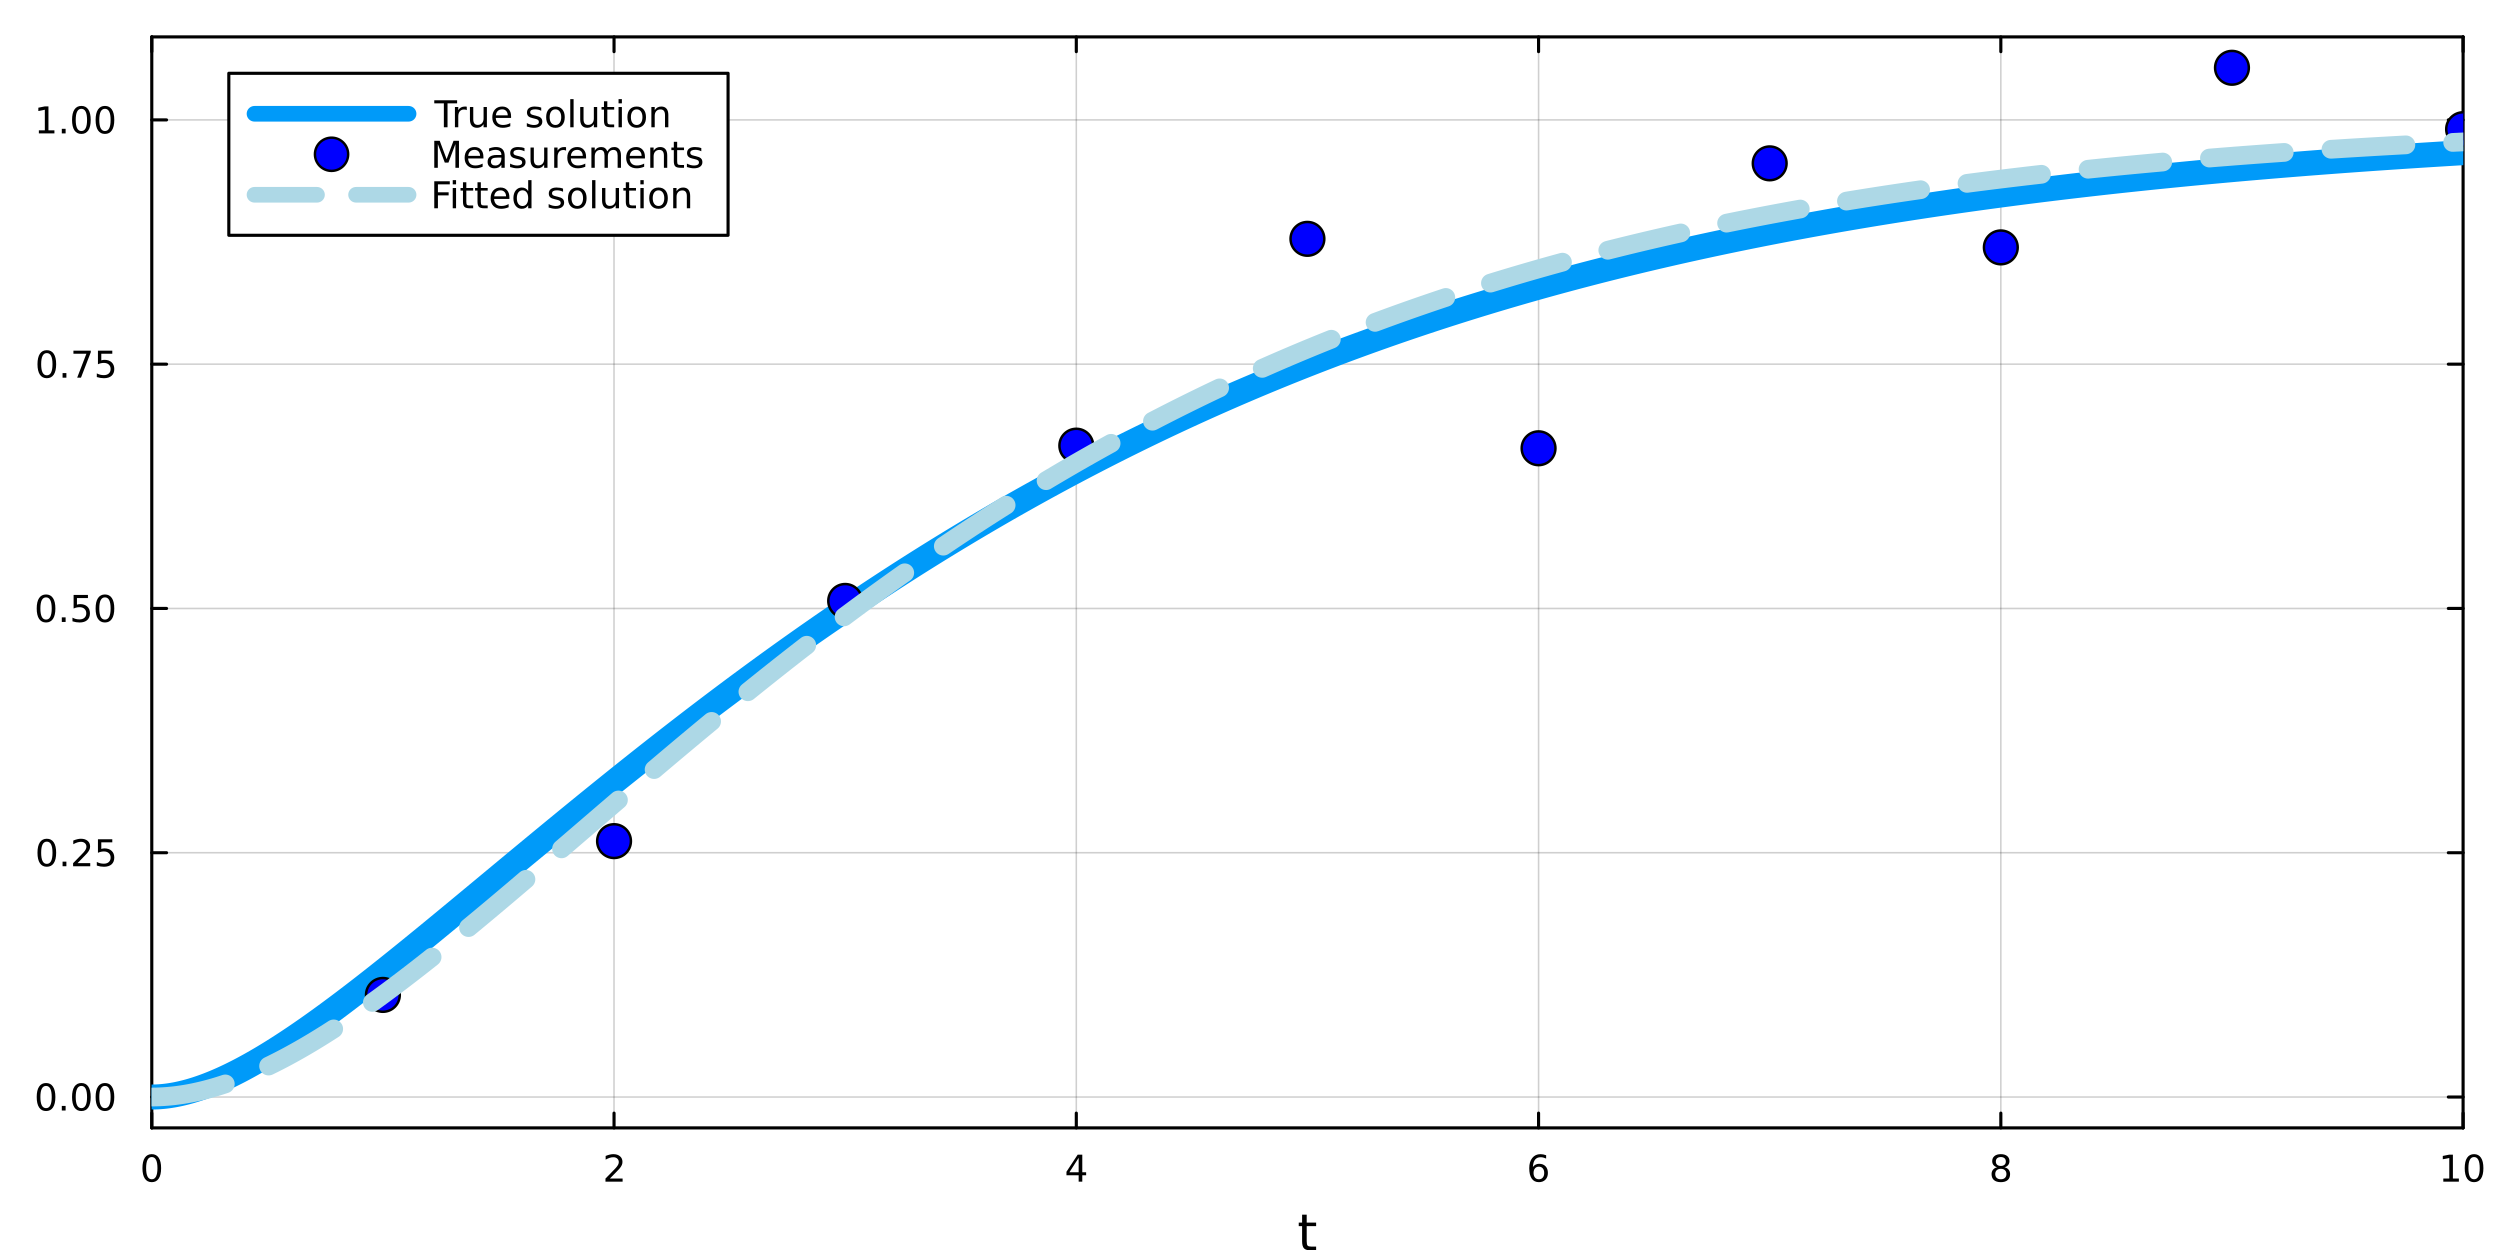 <?xml version="1.0" encoding="utf-8"?>
<svg xmlns="http://www.w3.org/2000/svg" xmlns:xlink="http://www.w3.org/1999/xlink" width="800" height="400" viewBox="0 0 3200 1600">
<rect x="0" y="0" width="3200" height="1600" fill="#333333" stroke="none"/>
<defs>
  <clipPath id="clip460">
    <rect x="0" y="0" width="3200" height="1600"/>
  </clipPath>
</defs>
<path clip-path="url(#clip460)" d="M0 1600 L3200 1600 L3200 0 L0 0  Z" fill="#ffffff" fill-rule="evenodd" fill-opacity="1"/>
<defs>
  <clipPath id="clip461">
    <rect x="640" y="0" width="2241" height="1600"/>
  </clipPath>
</defs>
<path clip-path="url(#clip460)" d="M194.274 1443.7 L3152.76 1443.7 L3152.76 47.244 L194.274 47.244  Z" fill="#ffffff" fill-rule="evenodd" fill-opacity="1"/>
<defs>
  <clipPath id="clip462">
    <rect x="194" y="47" width="2959" height="1397"/>
  </clipPath>
</defs>
<polyline clip-path="url(#clip462)" style="stroke:#000000; stroke-linecap:round; stroke-linejoin:round; stroke-width:2; stroke-opacity:0.1; fill:none" points="194.274,1443.7 194.274,47.244 "/>
<polyline clip-path="url(#clip462)" style="stroke:#000000; stroke-linecap:round; stroke-linejoin:round; stroke-width:2; stroke-opacity:0.1; fill:none" points="785.97,1443.7 785.97,47.244 "/>
<polyline clip-path="url(#clip462)" style="stroke:#000000; stroke-linecap:round; stroke-linejoin:round; stroke-width:2; stroke-opacity:0.1; fill:none" points="1377.67,1443.7 1377.67,47.244 "/>
<polyline clip-path="url(#clip462)" style="stroke:#000000; stroke-linecap:round; stroke-linejoin:round; stroke-width:2; stroke-opacity:0.1; fill:none" points="1969.36,1443.7 1969.36,47.244 "/>
<polyline clip-path="url(#clip462)" style="stroke:#000000; stroke-linecap:round; stroke-linejoin:round; stroke-width:2; stroke-opacity:0.1; fill:none" points="2561.06,1443.7 2561.06,47.244 "/>
<polyline clip-path="url(#clip462)" style="stroke:#000000; stroke-linecap:round; stroke-linejoin:round; stroke-width:2; stroke-opacity:0.1; fill:none" points="3152.76,1443.7 3152.76,47.244 "/>
<polyline clip-path="url(#clip462)" style="stroke:#000000; stroke-linecap:round; stroke-linejoin:round; stroke-width:2; stroke-opacity:0.1; fill:none" points="194.274,1443.7 194.274,47.244 "/>
<polyline clip-path="url(#clip462)" style="stroke:#000000; stroke-linecap:round; stroke-linejoin:round; stroke-width:2; stroke-opacity:0.1; fill:none" points="785.97,1443.7 785.97,47.244 "/>
<polyline clip-path="url(#clip462)" style="stroke:#000000; stroke-linecap:round; stroke-linejoin:round; stroke-width:2; stroke-opacity:0.1; fill:none" points="1377.67,1443.7 1377.67,47.244 "/>
<polyline clip-path="url(#clip462)" style="stroke:#000000; stroke-linecap:round; stroke-linejoin:round; stroke-width:2; stroke-opacity:0.1; fill:none" points="1969.36,1443.7 1969.36,47.244 "/>
<polyline clip-path="url(#clip462)" style="stroke:#000000; stroke-linecap:round; stroke-linejoin:round; stroke-width:2; stroke-opacity:0.1; fill:none" points="2561.06,1443.7 2561.06,47.244 "/>
<polyline clip-path="url(#clip462)" style="stroke:#000000; stroke-linecap:round; stroke-linejoin:round; stroke-width:2; stroke-opacity:0.1; fill:none" points="3152.76,1443.7 3152.76,47.244 "/>
<polyline clip-path="url(#clip462)" style="stroke:#000000; stroke-linecap:round; stroke-linejoin:round; stroke-width:2; stroke-opacity:0.1; fill:none" points="194.274,1404.18 3152.76,1404.18 "/>
<polyline clip-path="url(#clip462)" style="stroke:#000000; stroke-linecap:round; stroke-linejoin:round; stroke-width:2; stroke-opacity:0.1; fill:none" points="194.274,1091.5 3152.76,1091.5 "/>
<polyline clip-path="url(#clip462)" style="stroke:#000000; stroke-linecap:round; stroke-linejoin:round; stroke-width:2; stroke-opacity:0.1; fill:none" points="194.274,778.828 3152.76,778.828 "/>
<polyline clip-path="url(#clip462)" style="stroke:#000000; stroke-linecap:round; stroke-linejoin:round; stroke-width:2; stroke-opacity:0.1; fill:none" points="194.274,466.154 3152.76,466.154 "/>
<polyline clip-path="url(#clip462)" style="stroke:#000000; stroke-linecap:round; stroke-linejoin:round; stroke-width:2; stroke-opacity:0.1; fill:none" points="194.274,153.479 3152.76,153.479 "/>
<polyline clip-path="url(#clip462)" style="stroke:#000000; stroke-linecap:round; stroke-linejoin:round; stroke-width:2; stroke-opacity:0.1; fill:none" points="194.274,1404.18 3152.76,1404.18 "/>
<polyline clip-path="url(#clip462)" style="stroke:#000000; stroke-linecap:round; stroke-linejoin:round; stroke-width:2; stroke-opacity:0.1; fill:none" points="194.274,1091.5 3152.76,1091.5 "/>
<polyline clip-path="url(#clip462)" style="stroke:#000000; stroke-linecap:round; stroke-linejoin:round; stroke-width:2; stroke-opacity:0.1; fill:none" points="194.274,778.828 3152.76,778.828 "/>
<polyline clip-path="url(#clip462)" style="stroke:#000000; stroke-linecap:round; stroke-linejoin:round; stroke-width:2; stroke-opacity:0.1; fill:none" points="194.274,466.154 3152.76,466.154 "/>
<polyline clip-path="url(#clip462)" style="stroke:#000000; stroke-linecap:round; stroke-linejoin:round; stroke-width:2; stroke-opacity:0.1; fill:none" points="194.274,153.479 3152.76,153.479 "/>
<polyline clip-path="url(#clip460)" style="stroke:#000000; stroke-linecap:round; stroke-linejoin:round; stroke-width:4; stroke-opacity:1; fill:none" points="194.274,1443.7 3152.76,1443.7 "/>
<polyline clip-path="url(#clip460)" style="stroke:#000000; stroke-linecap:round; stroke-linejoin:round; stroke-width:4; stroke-opacity:1; fill:none" points="194.274,47.244 3152.76,47.244 "/>
<polyline clip-path="url(#clip460)" style="stroke:#000000; stroke-linecap:round; stroke-linejoin:round; stroke-width:4; stroke-opacity:1; fill:none" points="194.274,1443.7 194.274,1424.8 "/>
<polyline clip-path="url(#clip460)" style="stroke:#000000; stroke-linecap:round; stroke-linejoin:round; stroke-width:4; stroke-opacity:1; fill:none" points="785.97,1443.7 785.97,1424.8 "/>
<polyline clip-path="url(#clip460)" style="stroke:#000000; stroke-linecap:round; stroke-linejoin:round; stroke-width:4; stroke-opacity:1; fill:none" points="1377.67,1443.7 1377.67,1424.8 "/>
<polyline clip-path="url(#clip460)" style="stroke:#000000; stroke-linecap:round; stroke-linejoin:round; stroke-width:4; stroke-opacity:1; fill:none" points="1969.36,1443.7 1969.36,1424.8 "/>
<polyline clip-path="url(#clip460)" style="stroke:#000000; stroke-linecap:round; stroke-linejoin:round; stroke-width:4; stroke-opacity:1; fill:none" points="2561.06,1443.7 2561.06,1424.8 "/>
<polyline clip-path="url(#clip460)" style="stroke:#000000; stroke-linecap:round; stroke-linejoin:round; stroke-width:4; stroke-opacity:1; fill:none" points="3152.76,1443.7 3152.76,1424.8 "/>
<polyline clip-path="url(#clip460)" style="stroke:#000000; stroke-linecap:round; stroke-linejoin:round; stroke-width:4; stroke-opacity:1; fill:none" points="194.274,47.244 194.274,66.142 "/>
<polyline clip-path="url(#clip460)" style="stroke:#000000; stroke-linecap:round; stroke-linejoin:round; stroke-width:4; stroke-opacity:1; fill:none" points="785.97,47.244 785.97,66.142 "/>
<polyline clip-path="url(#clip460)" style="stroke:#000000; stroke-linecap:round; stroke-linejoin:round; stroke-width:4; stroke-opacity:1; fill:none" points="1377.67,47.244 1377.67,66.142 "/>
<polyline clip-path="url(#clip460)" style="stroke:#000000; stroke-linecap:round; stroke-linejoin:round; stroke-width:4; stroke-opacity:1; fill:none" points="1969.36,47.244 1969.36,66.142 "/>
<polyline clip-path="url(#clip460)" style="stroke:#000000; stroke-linecap:round; stroke-linejoin:round; stroke-width:4; stroke-opacity:1; fill:none" points="2561.06,47.244 2561.06,66.142 "/>
<polyline clip-path="url(#clip460)" style="stroke:#000000; stroke-linecap:round; stroke-linejoin:round; stroke-width:4; stroke-opacity:1; fill:none" points="3152.76,47.244 3152.76,66.142 "/>
<path clip-path="url(#clip460)" d="M194.274 1481.02 Q190.663 1481.02 188.834 1484.58 Q187.029 1488.12 187.029 1495.25 Q187.029 1502.36 188.834 1505.93 Q190.663 1509.47 194.274 1509.47 Q197.908 1509.47 199.714 1505.93 Q201.542 1502.36 201.542 1495.25 Q201.542 1488.12 199.714 1484.58 Q197.908 1481.02 194.274 1481.02 M194.274 1477.31 Q200.084 1477.31 203.14 1481.92 Q206.218 1486.5 206.218 1495.25 Q206.218 1503.98 203.14 1508.59 Q200.084 1513.17 194.274 1513.17 Q188.464 1513.17 185.385 1508.59 Q182.33 1503.98 182.33 1495.25 Q182.33 1486.5 185.385 1481.92 Q188.464 1477.31 194.274 1477.31 Z" fill="#000000" fill-rule="nonzero" fill-opacity="1" /><path clip-path="url(#clip460)" d="M780.623 1508.56 L796.943 1508.56 L796.943 1512.5 L774.998 1512.5 L774.998 1508.56 Q777.66 1505.81 782.244 1501.18 Q786.85 1496.53 788.031 1495.19 Q790.276 1492.66 791.156 1490.93 Q792.058 1489.17 792.058 1487.48 Q792.058 1484.72 790.114 1482.99 Q788.193 1481.25 785.091 1481.25 Q782.892 1481.25 780.438 1482.01 Q778.007 1482.78 775.23 1484.33 L775.23 1479.61 Q778.054 1478.47 780.507 1477.89 Q782.961 1477.31 784.998 1477.31 Q790.369 1477.31 793.563 1480 Q796.757 1482.69 796.757 1487.18 Q796.757 1489.31 795.947 1491.23 Q795.16 1493.12 793.054 1495.72 Q792.475 1496.39 789.373 1499.61 Q786.271 1502.8 780.623 1508.56 Z" fill="#000000" fill-rule="nonzero" fill-opacity="1" /><path clip-path="url(#clip460)" d="M1380.68 1482.01 L1368.87 1500.46 L1380.68 1500.46 L1380.68 1482.01 M1379.45 1477.94 L1385.33 1477.94 L1385.33 1500.46 L1390.26 1500.46 L1390.26 1504.35 L1385.33 1504.35 L1385.33 1512.5 L1380.68 1512.5 L1380.68 1504.35 L1365.07 1504.35 L1365.07 1499.84 L1379.45 1477.94 Z" fill="#000000" fill-rule="nonzero" fill-opacity="1" /><path clip-path="url(#clip460)" d="M1969.77 1493.36 Q1966.62 1493.36 1964.77 1495.51 Q1962.94 1497.66 1962.94 1501.41 Q1962.94 1505.14 1964.77 1507.31 Q1966.62 1509.47 1969.77 1509.47 Q1972.92 1509.47 1974.75 1507.31 Q1976.6 1505.14 1976.6 1501.41 Q1976.6 1497.66 1974.75 1495.51 Q1972.92 1493.36 1969.77 1493.36 M1979.05 1478.7 L1979.05 1482.96 Q1977.29 1482.13 1975.49 1481.69 Q1973.7 1481.25 1971.94 1481.25 Q1967.31 1481.25 1964.86 1484.37 Q1962.43 1487.5 1962.08 1493.82 Q1963.45 1491.81 1965.51 1490.74 Q1967.57 1489.65 1970.05 1489.65 Q1975.25 1489.65 1978.26 1492.82 Q1981.3 1495.97 1981.3 1501.41 Q1981.3 1506.74 1978.15 1509.95 Q1975 1513.17 1969.77 1513.17 Q1963.77 1513.17 1960.6 1508.59 Q1957.43 1503.98 1957.43 1495.25 Q1957.43 1487.06 1961.32 1482.2 Q1965.21 1477.31 1971.76 1477.31 Q1973.52 1477.31 1975.3 1477.66 Q1977.11 1478.01 1979.05 1478.7 Z" fill="#000000" fill-rule="nonzero" fill-opacity="1" /><path clip-path="url(#clip460)" d="M2561.06 1496.09 Q2557.73 1496.09 2555.8 1497.87 Q2553.91 1499.65 2553.91 1502.78 Q2553.91 1505.9 2555.8 1507.69 Q2557.73 1509.47 2561.06 1509.47 Q2564.39 1509.47 2566.31 1507.69 Q2568.24 1505.88 2568.24 1502.78 Q2568.24 1499.65 2566.31 1497.87 Q2564.42 1496.09 2561.06 1496.09 M2556.38 1494.1 Q2553.37 1493.36 2551.68 1491.3 Q2550.02 1489.24 2550.02 1486.27 Q2550.02 1482.13 2552.96 1479.72 Q2555.92 1477.31 2561.06 1477.31 Q2566.22 1477.31 2569.16 1479.72 Q2572.1 1482.13 2572.1 1486.27 Q2572.1 1489.24 2570.41 1491.3 Q2568.74 1493.36 2565.76 1494.1 Q2569.14 1494.88 2571.01 1497.18 Q2572.91 1499.47 2572.91 1502.78 Q2572.91 1507.8 2569.83 1510.49 Q2566.78 1513.17 2561.06 1513.17 Q2555.34 1513.17 2552.26 1510.49 Q2549.21 1507.8 2549.21 1502.78 Q2549.21 1499.47 2551.11 1497.18 Q2553 1494.88 2556.38 1494.1 M2554.67 1486.71 Q2554.67 1489.4 2556.34 1490.9 Q2558.03 1492.41 2561.06 1492.41 Q2564.07 1492.41 2565.76 1490.9 Q2567.47 1489.4 2567.47 1486.71 Q2567.47 1484.03 2565.76 1482.52 Q2564.07 1481.02 2561.06 1481.02 Q2558.03 1481.02 2556.34 1482.52 Q2554.67 1484.03 2554.67 1486.71 Z" fill="#000000" fill-rule="nonzero" fill-opacity="1" /><path clip-path="url(#clip460)" d="M3127.44 1508.56 L3135.08 1508.56 L3135.08 1482.2 L3126.77 1483.87 L3126.77 1479.61 L3135.04 1477.94 L3139.71 1477.94 L3139.71 1508.56 L3147.35 1508.56 L3147.35 1512.5 L3127.44 1512.5 L3127.44 1508.56 Z" fill="#000000" fill-rule="nonzero" fill-opacity="1" /><path clip-path="url(#clip460)" d="M3166.8 1481.02 Q3163.18 1481.02 3161.36 1484.58 Q3159.55 1488.12 3159.55 1495.25 Q3159.55 1502.36 3161.36 1505.93 Q3163.18 1509.47 3166.8 1509.47 Q3170.43 1509.47 3172.23 1505.93 Q3174.06 1502.36 3174.06 1495.25 Q3174.06 1488.12 3172.23 1484.58 Q3170.43 1481.02 3166.8 1481.02 M3166.8 1477.31 Q3172.61 1477.31 3175.66 1481.92 Q3178.74 1486.5 3178.74 1495.25 Q3178.74 1503.98 3175.66 1508.59 Q3172.61 1513.17 3166.8 1513.17 Q3160.99 1513.17 3157.91 1508.59 Q3154.85 1503.98 3154.85 1495.25 Q3154.85 1486.5 3157.91 1481.92 Q3160.99 1477.31 3166.8 1477.31 Z" fill="#000000" fill-rule="nonzero" fill-opacity="1" /><path clip-path="url(#clip460)" d="M1672.58 1554.79 L1672.58 1564.92 L1684.64 1564.92 L1684.64 1569.47 L1672.58 1569.47 L1672.58 1588.82 Q1672.58 1593.18 1673.75 1594.42 Q1674.96 1595.66 1678.62 1595.66 L1684.64 1595.66 L1684.64 1600.56 L1678.62 1600.56 Q1671.84 1600.56 1669.27 1598.05 Q1666.69 1595.5 1666.69 1588.82 L1666.69 1569.47 L1662.39 1569.47 L1662.39 1564.92 L1666.69 1564.92 L1666.69 1554.79 L1672.58 1554.79 Z" fill="#000000" fill-rule="nonzero" fill-opacity="1" /><polyline clip-path="url(#clip460)" style="stroke:#000000; stroke-linecap:round; stroke-linejoin:round; stroke-width:4; stroke-opacity:1; fill:none" points="194.274,1443.7 194.274,47.244 "/>
<polyline clip-path="url(#clip460)" style="stroke:#000000; stroke-linecap:round; stroke-linejoin:round; stroke-width:4; stroke-opacity:1; fill:none" points="3152.76,1443.7 3152.76,47.244 "/>
<polyline clip-path="url(#clip460)" style="stroke:#000000; stroke-linecap:round; stroke-linejoin:round; stroke-width:4; stroke-opacity:1; fill:none" points="194.274,1404.18 213.172,1404.18 "/>
<polyline clip-path="url(#clip460)" style="stroke:#000000; stroke-linecap:round; stroke-linejoin:round; stroke-width:4; stroke-opacity:1; fill:none" points="194.274,1091.5 213.172,1091.5 "/>
<polyline clip-path="url(#clip460)" style="stroke:#000000; stroke-linecap:round; stroke-linejoin:round; stroke-width:4; stroke-opacity:1; fill:none" points="194.274,778.828 213.172,778.828 "/>
<polyline clip-path="url(#clip460)" style="stroke:#000000; stroke-linecap:round; stroke-linejoin:round; stroke-width:4; stroke-opacity:1; fill:none" points="194.274,466.154 213.172,466.154 "/>
<polyline clip-path="url(#clip460)" style="stroke:#000000; stroke-linecap:round; stroke-linejoin:round; stroke-width:4; stroke-opacity:1; fill:none" points="194.274,153.479 213.172,153.479 "/>
<polyline clip-path="url(#clip460)" style="stroke:#000000; stroke-linecap:round; stroke-linejoin:round; stroke-width:4; stroke-opacity:1; fill:none" points="3152.76,1404.18 3133.86,1404.18 "/>
<polyline clip-path="url(#clip460)" style="stroke:#000000; stroke-linecap:round; stroke-linejoin:round; stroke-width:4; stroke-opacity:1; fill:none" points="3152.76,1091.5 3133.86,1091.5 "/>
<polyline clip-path="url(#clip460)" style="stroke:#000000; stroke-linecap:round; stroke-linejoin:round; stroke-width:4; stroke-opacity:1; fill:none" points="3152.76,778.828 3133.86,778.828 "/>
<polyline clip-path="url(#clip460)" style="stroke:#000000; stroke-linecap:round; stroke-linejoin:round; stroke-width:4; stroke-opacity:1; fill:none" points="3152.76,466.154 3133.86,466.154 "/>
<polyline clip-path="url(#clip460)" style="stroke:#000000; stroke-linecap:round; stroke-linejoin:round; stroke-width:4; stroke-opacity:1; fill:none" points="3152.76,153.479 3133.86,153.479 "/>
<path clip-path="url(#clip460)" d="M58.937 1389.98 Q55.325 1389.98 53.497 1393.54 Q51.691 1397.08 51.691 1404.21 Q51.691 1411.32 53.497 1414.88 Q55.325 1418.43 58.937 1418.43 Q62.571 1418.43 64.376 1414.88 Q66.205 1411.32 66.205 1404.21 Q66.205 1397.08 64.376 1393.54 Q62.571 1389.98 58.937 1389.98 M58.937 1386.27 Q64.747 1386.27 67.802 1390.88 Q70.881 1395.46 70.881 1404.21 Q70.881 1412.94 67.802 1417.55 Q64.747 1422.13 58.937 1422.13 Q53.126 1422.13 50.048 1417.55 Q46.992 1412.94 46.992 1404.21 Q46.992 1395.46 50.048 1390.88 Q53.126 1386.27 58.937 1386.27 Z" fill="#000000" fill-rule="nonzero" fill-opacity="1" /><path clip-path="url(#clip460)" d="M79.098 1415.58 L83.983 1415.58 L83.983 1421.46 L79.098 1421.46 L79.098 1415.58 Z" fill="#000000" fill-rule="nonzero" fill-opacity="1" /><path clip-path="url(#clip460)" d="M104.168 1389.98 Q100.557 1389.98 98.728 1393.54 Q96.922 1397.08 96.922 1404.21 Q96.922 1411.32 98.728 1414.88 Q100.557 1418.43 104.168 1418.43 Q107.802 1418.43 109.608 1414.88 Q111.436 1411.32 111.436 1404.21 Q111.436 1397.08 109.608 1393.54 Q107.802 1389.98 104.168 1389.98 M104.168 1386.27 Q109.978 1386.27 113.033 1390.88 Q116.112 1395.46 116.112 1404.21 Q116.112 1412.94 113.033 1417.55 Q109.978 1422.13 104.168 1422.13 Q98.358 1422.13 95.279 1417.55 Q92.223 1412.94 92.223 1404.21 Q92.223 1395.46 95.279 1390.88 Q98.358 1386.27 104.168 1386.27 Z" fill="#000000" fill-rule="nonzero" fill-opacity="1" /><path clip-path="url(#clip460)" d="M134.33 1389.98 Q130.719 1389.98 128.89 1393.54 Q127.084 1397.08 127.084 1404.21 Q127.084 1411.32 128.89 1414.88 Q130.719 1418.43 134.33 1418.43 Q137.964 1418.43 139.769 1414.88 Q141.598 1411.32 141.598 1404.21 Q141.598 1397.08 139.769 1393.54 Q137.964 1389.98 134.33 1389.98 M134.33 1386.27 Q140.14 1386.27 143.195 1390.88 Q146.274 1395.46 146.274 1404.21 Q146.274 1412.94 143.195 1417.55 Q140.14 1422.13 134.33 1422.13 Q128.519 1422.13 125.441 1417.55 Q122.385 1412.94 122.385 1404.21 Q122.385 1395.46 125.441 1390.88 Q128.519 1386.27 134.33 1386.27 Z" fill="#000000" fill-rule="nonzero" fill-opacity="1" /><path clip-path="url(#clip460)" d="M59.932 1077.3 Q56.321 1077.3 54.492 1080.87 Q52.687 1084.41 52.687 1091.54 Q52.687 1098.64 54.492 1102.21 Q56.321 1105.75 59.932 1105.75 Q63.566 1105.75 65.372 1102.21 Q67.2 1098.64 67.2 1091.54 Q67.2 1084.41 65.372 1080.87 Q63.566 1077.3 59.932 1077.3 M59.932 1073.6 Q65.742 1073.6 68.798 1078.2 Q71.876 1082.79 71.876 1091.54 Q71.876 1100.26 68.798 1104.87 Q65.742 1109.45 59.932 1109.45 Q54.122 1109.45 51.043 1104.87 Q47.987 1100.26 47.987 1091.54 Q47.987 1082.79 51.043 1078.2 Q54.122 1073.6 59.932 1073.6 Z" fill="#000000" fill-rule="nonzero" fill-opacity="1" /><path clip-path="url(#clip460)" d="M80.094 1102.9 L84.978 1102.9 L84.978 1108.78 L80.094 1108.78 L80.094 1102.9 Z" fill="#000000" fill-rule="nonzero" fill-opacity="1" /><path clip-path="url(#clip460)" d="M99.191 1104.85 L115.51 1104.85 L115.51 1108.78 L93.566 1108.78 L93.566 1104.85 Q96.228 1102.09 100.811 1097.46 Q105.418 1092.81 106.598 1091.47 Q108.844 1088.95 109.723 1087.21 Q110.626 1085.45 110.626 1083.76 Q110.626 1081.01 108.682 1079.27 Q106.76 1077.53 103.658 1077.53 Q101.459 1077.53 99.006 1078.3 Q96.575 1079.06 93.797 1080.61 L93.797 1075.89 Q96.621 1074.76 99.075 1074.18 Q101.529 1073.6 103.566 1073.6 Q108.936 1073.6 112.131 1076.28 Q115.325 1078.97 115.325 1083.46 Q115.325 1085.59 114.515 1087.51 Q113.728 1089.41 111.621 1092 Q111.043 1092.67 107.941 1095.89 Q104.839 1099.08 99.191 1104.85 Z" fill="#000000" fill-rule="nonzero" fill-opacity="1" /><path clip-path="url(#clip460)" d="M125.371 1074.22 L143.728 1074.22 L143.728 1078.16 L129.654 1078.16 L129.654 1086.63 Q130.672 1086.28 131.691 1086.12 Q132.709 1085.94 133.728 1085.94 Q139.515 1085.94 142.894 1089.11 Q146.274 1092.28 146.274 1097.7 Q146.274 1103.27 142.802 1106.38 Q139.33 1109.45 133.01 1109.45 Q130.834 1109.45 128.566 1109.08 Q126.32 1108.71 123.913 1107.97 L123.913 1103.27 Q125.996 1104.41 128.219 1104.96 Q130.441 1105.52 132.918 1105.52 Q136.922 1105.52 139.26 1103.41 Q141.598 1101.31 141.598 1097.7 Q141.598 1094.08 139.26 1091.98 Q136.922 1089.87 132.918 1089.87 Q131.043 1089.87 129.168 1090.29 Q127.316 1090.7 125.371 1091.58 L125.371 1074.22 Z" fill="#000000" fill-rule="nonzero" fill-opacity="1" /><path clip-path="url(#clip460)" d="M58.937 764.627 Q55.325 764.627 53.497 768.192 Q51.691 771.733 51.691 778.863 Q51.691 785.969 53.497 789.534 Q55.325 793.076 58.937 793.076 Q62.571 793.076 64.376 789.534 Q66.205 785.969 66.205 778.863 Q66.205 771.733 64.376 768.192 Q62.571 764.627 58.937 764.627 M58.937 760.923 Q64.747 760.923 67.802 765.53 Q70.881 770.113 70.881 778.863 Q70.881 787.59 67.802 792.196 Q64.747 796.78 58.937 796.78 Q53.126 796.78 50.048 792.196 Q46.992 787.59 46.992 778.863 Q46.992 770.113 50.048 765.53 Q53.126 760.923 58.937 760.923 Z" fill="#000000" fill-rule="nonzero" fill-opacity="1" /><path clip-path="url(#clip460)" d="M79.098 790.229 L83.983 790.229 L83.983 796.108 L79.098 796.108 L79.098 790.229 Z" fill="#000000" fill-rule="nonzero" fill-opacity="1" /><path clip-path="url(#clip460)" d="M94.214 761.548 L112.57 761.548 L112.57 765.483 L98.496 765.483 L98.496 773.956 Q99.515 773.608 100.534 773.446 Q101.552 773.261 102.571 773.261 Q108.358 773.261 111.737 776.432 Q115.117 779.604 115.117 785.02 Q115.117 790.599 111.645 793.701 Q108.172 796.78 101.853 796.78 Q99.677 796.78 97.409 796.409 Q95.163 796.039 92.756 795.298 L92.756 790.599 Q94.839 791.733 97.061 792.289 Q99.284 792.844 101.76 792.844 Q105.765 792.844 108.103 790.738 Q110.441 788.631 110.441 785.02 Q110.441 781.409 108.103 779.303 Q105.765 777.196 101.76 777.196 Q99.885 777.196 98.01 777.613 Q96.159 778.03 94.214 778.909 L94.214 761.548 Z" fill="#000000" fill-rule="nonzero" fill-opacity="1" /><path clip-path="url(#clip460)" d="M134.33 764.627 Q130.719 764.627 128.89 768.192 Q127.084 771.733 127.084 778.863 Q127.084 785.969 128.89 789.534 Q130.719 793.076 134.33 793.076 Q137.964 793.076 139.769 789.534 Q141.598 785.969 141.598 778.863 Q141.598 771.733 139.769 768.192 Q137.964 764.627 134.33 764.627 M134.33 760.923 Q140.14 760.923 143.195 765.53 Q146.274 770.113 146.274 778.863 Q146.274 787.59 143.195 792.196 Q140.14 796.78 134.33 796.78 Q128.519 796.78 125.441 792.196 Q122.385 787.59 122.385 778.863 Q122.385 770.113 125.441 765.53 Q128.519 760.923 134.33 760.923 Z" fill="#000000" fill-rule="nonzero" fill-opacity="1" /><path clip-path="url(#clip460)" d="M59.932 451.952 Q56.321 451.952 54.492 455.517 Q52.687 459.059 52.687 466.188 Q52.687 473.295 54.492 476.86 Q56.321 480.401 59.932 480.401 Q63.566 480.401 65.372 476.86 Q67.2 473.295 67.2 466.188 Q67.2 459.059 65.372 455.517 Q63.566 451.952 59.932 451.952 M59.932 448.249 Q65.742 448.249 68.798 452.855 Q71.876 457.438 71.876 466.188 Q71.876 474.915 68.798 479.522 Q65.742 484.105 59.932 484.105 Q54.122 484.105 51.043 479.522 Q47.987 474.915 47.987 466.188 Q47.987 457.438 51.043 452.855 Q54.122 448.249 59.932 448.249 Z" fill="#000000" fill-rule="nonzero" fill-opacity="1" /><path clip-path="url(#clip460)" d="M80.094 477.554 L84.978 477.554 L84.978 483.434 L80.094 483.434 L80.094 477.554 Z" fill="#000000" fill-rule="nonzero" fill-opacity="1" /><path clip-path="url(#clip460)" d="M93.983 448.874 L116.205 448.874 L116.205 450.864 L103.658 483.434 L98.774 483.434 L110.58 452.809 L93.983 452.809 L93.983 448.874 Z" fill="#000000" fill-rule="nonzero" fill-opacity="1" /><path clip-path="url(#clip460)" d="M125.371 448.874 L143.728 448.874 L143.728 452.809 L129.654 452.809 L129.654 461.281 Q130.672 460.934 131.691 460.772 Q132.709 460.587 133.728 460.587 Q139.515 460.587 142.894 463.758 Q146.274 466.929 146.274 472.346 Q146.274 477.924 142.802 481.026 Q139.33 484.105 133.01 484.105 Q130.834 484.105 128.566 483.735 Q126.32 483.364 123.913 482.624 L123.913 477.924 Q125.996 479.059 128.219 479.614 Q130.441 480.17 132.918 480.17 Q136.922 480.17 139.26 478.063 Q141.598 475.957 141.598 472.346 Q141.598 468.735 139.26 466.628 Q136.922 464.522 132.918 464.522 Q131.043 464.522 129.168 464.938 Q127.316 465.355 125.371 466.235 L125.371 448.874 Z" fill="#000000" fill-rule="nonzero" fill-opacity="1" /><path clip-path="url(#clip460)" d="M49.747 166.824 L57.386 166.824 L57.386 140.458 L49.075 142.125 L49.075 137.866 L57.339 136.199 L62.015 136.199 L62.015 166.824 L69.654 166.824 L69.654 170.759 L49.747 170.759 L49.747 166.824 Z" fill="#000000" fill-rule="nonzero" fill-opacity="1" /><path clip-path="url(#clip460)" d="M79.098 164.88 L83.983 164.88 L83.983 170.759 L79.098 170.759 L79.098 164.88 Z" fill="#000000" fill-rule="nonzero" fill-opacity="1" /><path clip-path="url(#clip460)" d="M104.168 139.278 Q100.557 139.278 98.728 142.843 Q96.922 146.384 96.922 153.514 Q96.922 160.62 98.728 164.185 Q100.557 167.727 104.168 167.727 Q107.802 167.727 109.608 164.185 Q111.436 160.62 111.436 153.514 Q111.436 146.384 109.608 142.843 Q107.802 139.278 104.168 139.278 M104.168 135.574 Q109.978 135.574 113.033 140.181 Q116.112 144.764 116.112 153.514 Q116.112 162.241 113.033 166.847 Q109.978 171.43 104.168 171.43 Q98.358 171.43 95.279 166.847 Q92.223 162.241 92.223 153.514 Q92.223 144.764 95.279 140.181 Q98.358 135.574 104.168 135.574 Z" fill="#000000" fill-rule="nonzero" fill-opacity="1" /><path clip-path="url(#clip460)" d="M134.33 139.278 Q130.719 139.278 128.89 142.843 Q127.084 146.384 127.084 153.514 Q127.084 160.62 128.89 164.185 Q130.719 167.727 134.33 167.727 Q137.964 167.727 139.769 164.185 Q141.598 160.62 141.598 153.514 Q141.598 146.384 139.769 142.843 Q137.964 139.278 134.33 139.278 M134.33 135.574 Q140.14 135.574 143.195 140.181 Q146.274 144.764 146.274 153.514 Q146.274 162.241 143.195 166.847 Q140.14 171.43 134.33 171.43 Q128.519 171.43 125.441 166.847 Q122.385 162.241 122.385 153.514 Q122.385 144.764 125.441 140.181 Q128.519 135.574 134.33 135.574 Z" fill="#000000" fill-rule="nonzero" fill-opacity="1" /><polyline clip-path="url(#clip462)" style="stroke:#009af9; stroke-linecap:round; stroke-linejoin:round; stroke-width:32; stroke-opacity:1; fill:none" points="194.274,1404.18 197.235,1404.15 200.197,1404.05 203.158,1403.9 206.12,1403.69 209.081,1403.43 212.043,1403.11 215.004,1402.73 217.966,1402.3 220.927,1401.82 223.888,1401.3 226.85,1400.72 229.811,1400.09 232.773,1399.42 235.734,1398.71 238.696,1397.95 241.657,1397.15 244.619,1396.3 247.58,1395.41 250.541,1394.49 253.503,1393.52 256.464,1392.52 259.426,1391.48 262.387,1390.4 265.349,1389.29 268.31,1388.14 271.272,1386.96 274.233,1385.75 277.194,1384.5 280.156,1383.22 283.117,1381.92 286.079,1380.58 289.04,1379.21 292.002,1377.81 294.963,1376.39 297.925,1374.93 300.886,1373.45 303.847,1371.95 306.809,1370.42 309.77,1368.86 312.732,1367.28 315.693,1365.68 318.655,1364.05 321.616,1362.4 324.578,1360.72 327.539,1359.03 330.5,1357.31 333.462,1355.58 336.423,1353.82 339.385,1352.04 342.346,1350.25 345.308,1348.43 348.269,1346.6 351.23,1344.74 354.192,1342.87 357.153,1340.99 360.115,1339.08 363.076,1337.16 366.038,1335.23 368.999,1333.27 371.961,1331.31 374.922,1329.32 377.883,1327.33 380.845,1325.32 383.806,1323.29 386.768,1321.25 389.729,1319.2 392.691,1317.13 395.652,1315.06 398.614,1312.97 401.575,1310.86 404.536,1308.75 407.498,1306.62 410.459,1304.49 413.421,1302.34 416.382,1300.18 419.344,1298.01 422.305,1295.83 425.267,1293.64 428.228,1291.44 431.189,1289.24 434.151,1287.02 437.112,1284.79 440.074,1282.56 443.035,1280.31 445.997,1278.06 448.958,1275.8 451.92,1273.53 454.881,1271.26 457.842,1268.98 460.804,1266.69 463.765,1264.39 466.727,1262.09 469.688,1259.77 472.65,1257.46 475.611,1255.13 478.573,1252.81 481.534,1250.47 484.495,1248.13 487.457,1245.78 490.418,1243.43 493.38,1241.07 496.341,1238.71 499.303,1236.35 502.264,1233.97 505.226,1231.6 508.187,1229.22 511.148,1226.83 514.11,1224.44 517.071,1222.05 520.033,1219.65 522.994,1217.25 525.956,1214.85 528.917,1212.44 531.879,1210.03 534.84,1207.61 537.801,1205.2 540.763,1202.78 543.724,1200.35 546.686,1197.93 549.647,1195.5 552.609,1193.07 555.57,1190.63 558.532,1188.2 561.493,1185.76 564.454,1183.32 567.416,1180.88 570.377,1178.44 573.339,1175.99 576.3,1173.54 579.262,1171.1 582.223,1168.65 585.185,1166.2 588.146,1163.74 591.107,1161.29 594.069,1158.84 597.03,1156.38 599.992,1153.93 602.953,1151.47 605.915,1149.01 608.876,1146.55 611.838,1144.09 614.799,1141.64 617.76,1139.18 620.722,1136.72 623.683,1134.26 626.645,1131.8 629.606,1129.34 632.568,1126.88 635.529,1124.42 638.491,1121.96 641.452,1119.5 644.413,1117.04 647.375,1114.58 650.336,1112.12 653.298,1109.66 656.259,1107.21 659.221,1104.75 662.182,1102.29 665.143,1099.84 668.105,1097.39 671.066,1094.93 674.028,1092.48 676.989,1090.03 679.951,1087.58 682.912,1085.13 685.874,1082.68 688.835,1080.24 691.796,1077.79 694.758,1075.35 697.719,1072.91 700.681,1070.47 703.642,1068.03 706.604,1065.59 709.565,1063.15 712.527,1060.72 715.488,1058.29 718.449,1055.86 721.411,1053.43 724.372,1051 727.334,1048.57 730.295,1046.15 733.257,1043.73 736.218,1041.31 739.18,1038.89 742.141,1036.48 745.102,1034.07 748.064,1031.65 751.025,1029.25 753.987,1026.84 756.948,1024.44 759.91,1022.03 762.871,1019.64 765.833,1017.24 768.794,1014.84 771.755,1012.45 774.717,1010.06 777.678,1007.68 780.64,1005.29 783.601,1002.91 786.563,1000.53 789.524,998.157 792.486,995.784 795.447,993.413 798.408,991.046 801.37,988.681 804.331,986.319 807.293,983.96 810.254,981.604 813.216,979.251 816.177,976.901 819.139,974.554 822.1,972.21 825.061,969.869 828.023,967.531 830.984,965.196 833.946,962.865 836.907,960.537 839.869,958.211 842.83,955.89 845.792,953.571 848.753,951.256 851.714,948.944 854.676,946.635 857.637,944.33 860.599,942.028 863.56,939.729 866.522,937.434 869.483,935.142 872.445,932.854 875.406,930.569 878.367,928.288 881.329,926.01 884.29,923.736 887.252,921.466 890.213,919.198 893.175,916.935 896.136,914.675 899.098,912.419 902.059,910.166 905.02,907.917 907.982,905.672 910.943,903.43 913.905,901.192 916.866,898.958 919.828,896.728 922.789,894.501 925.751,892.278 928.712,890.059 931.673,887.844 934.635,885.632 937.596,883.425 940.558,881.221 943.519,879.021 946.481,876.825 949.442,874.633 952.403,872.445 955.365,870.261 958.326,868.08 961.288,865.904 964.249,863.731 967.211,861.563 970.172,859.399 973.134,857.238 976.095,855.082 979.056,852.929 982.018,850.781 984.979,848.637 987.941,846.497 990.902,844.361 993.864,842.229 996.825,840.101 999.787,837.977 1002.75,835.857 1005.71,833.742 1008.67,831.63 1011.63,829.523 1014.59,827.42 1017.56,825.321 1020.52,823.226 1023.48,821.136 1026.44,819.049 1029.4,816.967 1032.36,814.889 1035.32,812.816 1038.29,810.746 1041.25,808.681 1044.21,806.62 1047.17,804.563 1050.13,802.51 1053.09,800.462 1056.05,798.418 1059.02,796.378 1061.98,794.343 1064.94,792.312 1067.9,790.285 1070.86,788.262 1073.82,786.244 1076.78,784.23 1079.75,782.22 1082.71,780.214 1085.67,778.213 1088.63,776.216 1091.59,774.224 1094.55,772.236 1097.51,770.252 1100.48,768.272 1103.44,766.297 1106.4,764.326 1109.36,762.36 1112.32,760.397 1115.28,758.44 1118.24,756.486 1121.21,754.537 1124.17,752.592 1127.13,750.652 1130.09,748.716 1133.05,746.784 1136.01,744.857 1138.97,742.934 1141.94,741.016 1144.9,739.102 1147.86,737.192 1150.82,735.287 1153.78,733.386 1156.74,731.489 1159.7,729.597 1162.67,727.709 1165.63,725.826 1168.59,723.947 1171.55,722.073 1174.51,720.203 1177.47,718.337 1180.43,716.476 1183.4,714.619 1186.36,712.767 1189.32,710.919 1192.28,709.075 1195.24,707.236 1198.2,705.401 1201.16,703.571 1204.13,701.745 1207.09,699.924 1210.05,698.107 1213.01,696.294 1215.97,694.486 1218.93,692.683 1221.89,690.884 1224.86,689.089 1227.82,687.298 1230.78,685.513 1233.74,683.731 1236.7,681.954 1239.66,680.182 1242.62,678.413 1245.59,676.65 1248.55,674.89 1251.51,673.135 1254.47,671.385 1257.43,669.639 1260.39,667.897 1263.36,666.16 1266.32,664.427 1269.28,662.699 1272.24,660.975 1275.2,659.255 1278.16,657.54 1281.12,655.829 1284.09,654.123 1287.05,652.421 1290.01,650.723 1292.97,649.03 1295.93,647.341 1298.89,645.657 1301.85,643.977 1304.82,642.301 1307.78,640.63 1310.74,638.963 1313.7,637.3 1316.66,635.642 1319.62,633.988 1322.58,632.338 1325.55,630.693 1328.51,629.052 1331.47,627.416 1334.43,625.784 1337.39,624.156 1340.35,622.533 1343.31,620.914 1346.28,619.299 1349.24,617.689 1352.2,616.082 1355.16,614.481 1358.12,612.883 1361.08,611.29 1364.04,609.701 1367.01,608.117 1369.97,606.537 1372.93,604.961 1375.89,603.389 1378.85,601.822 1381.81,600.259 1384.77,598.701 1387.74,597.146 1390.7,595.596 1393.66,594.05 1396.62,592.509 1399.58,590.972 1402.54,589.439 1405.5,587.91 1408.47,586.386 1411.43,584.865 1414.39,583.349 1417.35,581.838 1420.31,580.33 1423.27,578.827 1426.23,577.328 1429.2,575.834 1432.16,574.343 1435.12,572.857 1438.08,571.375 1441.04,569.897 1444,568.424 1446.96,566.954 1449.93,565.489 1452.89,564.028 1455.85,562.572 1458.81,561.119 1461.77,559.671 1464.73,558.227 1467.69,556.787 1470.66,555.351 1473.62,553.92 1476.58,552.492 1479.54,551.069 1482.5,549.65 1485.46,548.235 1488.42,546.824 1491.39,545.417 1494.35,544.014 1497.31,542.616 1500.27,541.222 1503.23,539.831 1506.19,538.445 1509.15,537.063 1512.12,535.685 1515.08,534.311 1518.04,532.941 1521,531.575 1523.96,530.213 1526.92,528.855 1529.88,527.502 1532.85,526.152 1535.81,524.806 1538.77,523.465 1541.73,522.127 1544.69,520.793 1547.65,519.464 1550.62,518.138 1553.58,516.816 1556.54,515.499 1559.5,514.185 1562.46,512.875 1565.42,511.57 1568.38,510.268 1571.35,508.97 1574.31,507.676 1577.27,506.386 1580.23,505.1 1583.19,503.817 1586.15,502.539 1589.11,501.265 1592.08,499.994 1595.04,498.728 1598,497.465 1600.96,496.206 1603.92,494.951 1606.88,493.7 1609.84,492.453 1612.81,491.21 1615.77,489.97 1618.73,488.734 1621.69,487.502 1624.65,486.274 1627.61,485.05 1630.57,483.83 1633.54,482.613 1636.5,481.4 1639.46,480.191 1642.42,478.986 1645.38,477.785 1648.34,476.587 1651.3,475.393 1654.27,474.203 1657.23,473.017 1660.19,471.834 1663.15,470.655 1666.11,469.48 1669.07,468.308 1672.03,467.141 1675,465.977 1677.96,464.816 1680.92,463.66 1683.88,462.507 1686.84,461.358 1689.8,460.212 1692.76,459.07 1695.73,457.932 1698.69,456.797 1701.65,455.667 1704.61,454.539 1707.57,453.416 1710.53,452.296 1713.49,451.18 1716.46,450.067 1719.42,448.958 1722.38,447.852 1725.34,446.75 1728.3,445.652 1731.26,444.557 1734.22,443.466 1737.19,442.379 1740.15,441.295 1743.11,440.214 1746.07,439.137 1749.03,438.064 1751.99,436.994 1754.95,435.927 1757.92,434.865 1760.88,433.805 1763.84,432.749 1766.8,431.697 1769.76,430.648 1772.72,429.602 1775.68,428.56 1778.65,427.522 1781.61,426.486 1784.57,425.455 1787.53,424.426 1790.49,423.401 1793.45,422.38 1796.41,421.361 1799.38,420.347 1802.34,419.335 1805.3,418.327 1808.26,417.323 1811.22,416.321 1814.18,415.323 1817.14,414.329 1820.11,413.337 1823.07,412.349 1826.03,411.364 1828.99,410.383 1831.95,409.405 1834.91,408.43 1837.88,407.458 1840.84,406.49 1843.8,405.525 1846.76,404.563 1849.72,403.605 1852.68,402.65 1855.64,401.697 1858.61,400.749 1861.57,399.803 1864.53,398.861 1867.49,397.921 1870.45,396.985 1873.41,396.052 1876.37,395.123 1879.34,394.196 1882.3,393.273 1885.26,392.353 1888.22,391.436 1891.18,390.522 1894.14,389.611 1897.1,388.703 1900.07,387.799 1903.03,386.897 1905.99,385.999 1908.95,385.104 1911.91,384.211 1914.87,383.322 1917.83,382.436 1920.8,381.553 1923.76,380.673 1926.72,379.797 1929.68,378.923 1932.64,378.052 1935.6,377.184 1938.56,376.319 1941.53,375.458 1944.49,374.599 1947.45,373.743 1950.41,372.89 1953.37,372.041 1956.33,371.194 1959.29,370.35 1962.26,369.509 1965.22,368.671 1968.18,367.836 1971.14,367.004 1974.1,366.175 1977.06,365.349 1980.02,364.526 1982.99,363.705 1985.95,362.888 1988.91,362.073 1991.87,361.262 1994.83,360.453 1997.79,359.647 2000.75,358.844 2003.72,358.044 2006.68,357.246 2009.64,356.452 2012.6,355.66 2015.56,354.871 2018.52,354.085 2021.48,353.302 2024.45,352.521 2027.41,351.743 2030.37,350.968 2033.33,350.196 2036.29,349.427 2039.25,348.66 2042.21,347.896 2045.18,347.135 2048.14,346.377 2051.1,345.621 2054.06,344.868 2057.02,344.117 2059.98,343.37 2062.94,342.625 2065.91,341.882 2068.87,341.143 2071.83,340.406 2074.79,339.671 2077.75,338.94 2080.71,338.211 2083.67,337.484 2086.64,336.761 2089.6,336.039 2092.56,335.321 2095.52,334.605 2098.48,333.891 2101.44,333.18 2104.4,332.472 2107.37,331.767 2110.33,331.063 2113.29,330.363 2116.25,329.665 2119.21,328.969 2122.17,328.276 2125.14,327.586 2128.1,326.898 2131.06,326.212 2134.02,325.529 2136.98,324.849 2139.94,324.171 2142.9,323.495 2145.87,322.822 2148.83,322.152 2151.79,321.484 2154.75,320.818 2157.71,320.155 2160.67,319.494 2163.63,318.835 2166.6,318.179 2169.56,317.526 2172.52,316.874 2175.48,316.226 2178.44,315.579 2181.4,314.935 2184.36,314.294 2187.33,313.654 2190.29,313.017 2193.25,312.383 2196.21,311.75 2199.17,311.121 2202.13,310.493 2205.09,309.868 2208.06,309.245 2211.02,308.624 2213.98,308.006 2216.94,307.39 2219.9,306.776 2222.86,306.164 2225.82,305.555 2228.79,304.948 2231.75,304.344 2234.71,303.741 2237.67,303.141 2240.63,302.543 2243.59,301.947 2246.55,301.354 2249.52,300.763 2252.48,300.174 2255.44,299.587 2258.4,299.002 2261.36,298.42 2264.32,297.84 2267.28,297.262 2270.25,296.686 2273.21,296.112 2276.17,295.541 2279.13,294.971 2282.09,294.404 2285.05,293.839 2288.01,293.276 2290.98,292.715 2293.94,292.157 2296.9,291.6 2299.86,291.046 2302.82,290.493 2305.78,289.943 2308.74,289.395 2311.71,288.849 2314.67,288.304 2317.63,287.762 2320.59,287.222 2323.55,286.685 2326.51,286.149 2329.47,285.615 2332.44,285.083 2335.4,284.553 2338.36,284.026 2341.32,283.5 2344.28,282.976 2347.24,282.454 2350.2,281.934 2353.17,281.417 2356.13,280.901 2359.09,280.387 2362.05,279.875 2365.01,279.365 2367.97,278.857 2370.93,278.351 2373.9,277.847 2376.86,277.344 2379.82,276.844 2382.78,276.346 2385.74,275.849 2388.7,275.354 2391.66,274.862 2394.63,274.371 2397.59,273.882 2400.55,273.395 2403.51,272.91 2406.47,272.426 2409.43,271.945 2412.4,271.465 2415.36,270.987 2418.32,270.511 2421.28,270.037 2424.24,269.565 2427.2,269.094 2430.16,268.625 2433.13,268.158 2436.09,267.693 2439.05,267.23 2442.01,266.768 2444.97,266.308 2447.93,265.85 2450.89,265.394 2453.86,264.94 2456.82,264.487 2459.78,264.036 2462.74,263.587 2465.7,263.139 2468.66,262.693 2471.62,262.249 2474.59,261.807 2477.55,261.366 2480.51,260.927 2483.47,260.49 2486.43,260.055 2489.39,259.621 2492.35,259.188 2495.32,258.758 2498.28,258.329 2501.24,257.902 2504.2,257.476 2507.16,257.053 2510.12,256.63 2513.08,256.21 2516.05,255.791 2519.01,255.374 2521.97,254.958 2524.93,254.544 2527.89,254.131 2530.85,253.721 2533.81,253.311 2536.78,252.904 2539.74,252.498 2542.7,252.093 2545.66,251.691 2548.62,251.289 2551.58,250.89 2554.54,250.491 2557.51,250.095 2560.47,249.7 2563.43,249.306 2566.39,248.915 2569.35,248.524 2572.31,248.135 2575.27,247.748 2578.24,247.362 2581.2,246.978 2584.16,246.595 2587.12,246.214 2590.08,245.834 2593.04,245.456 2596,245.079 2598.97,244.704 2601.93,244.33 2604.89,243.958 2607.85,243.587 2610.81,243.218 2613.77,242.85 2616.73,242.484 2619.7,242.119 2622.66,241.755 2625.62,241.393 2628.58,241.032 2631.54,240.673 2634.5,240.315 2637.46,239.959 2640.43,239.604 2643.39,239.25 2646.35,238.898 2649.31,238.547 2652.27,238.198 2655.23,237.85 2658.19,237.503 2661.16,237.158 2664.12,236.814 2667.08,236.471 2670.04,236.13 2673,235.79 2675.96,235.452 2678.92,235.114 2681.89,234.779 2684.85,234.444 2687.81,234.111 2690.77,233.779 2693.73,233.449 2696.69,233.119 2699.66,232.791 2702.62,232.465 2705.58,232.14 2708.54,231.816 2711.5,231.493 2714.46,231.171 2717.42,230.851 2720.39,230.532 2723.35,230.215 2726.31,229.898 2729.27,229.583 2732.23,229.269 2735.19,228.957 2738.15,228.646 2741.12,228.335 2744.08,228.027 2747.04,227.719 2750,227.413 2752.96,227.107 2755.92,226.803 2758.88,226.501 2761.85,226.199 2764.81,225.899 2767.77,225.6 2770.73,225.302 2773.69,225.005 2776.65,224.709 2779.61,224.415 2782.58,224.122 2785.54,223.83 2788.5,223.539 2791.46,223.249 2794.42,222.961 2797.38,222.673 2800.34,222.387 2803.31,222.102 2806.27,221.818 2809.23,221.535 2812.19,221.254 2815.15,220.973 2818.11,220.694 2821.07,220.415 2824.04,220.138 2827,219.862 2829.96,219.587 2832.92,219.314 2835.88,219.041 2838.84,218.769 2841.8,218.499 2844.77,218.229 2847.73,217.961 2850.69,217.694 2853.65,217.427 2856.61,217.162 2859.57,216.898 2862.53,216.635 2865.5,216.373 2868.46,216.112 2871.42,215.853 2874.38,215.594 2877.34,215.336 2880.3,215.079 2883.26,214.824 2886.23,214.569 2889.19,214.316 2892.15,214.063 2895.11,213.812 2898.07,213.561 2901.03,213.312 2903.99,213.063 2906.96,212.816 2909.92,212.569 2912.88,212.324 2915.84,212.079 2918.8,211.836 2921.76,211.594 2924.72,211.352 2927.69,211.112 2930.65,210.872 2933.61,210.634 2936.57,210.396 2939.53,210.159 2942.49,209.924 2945.45,209.689 2948.42,209.455 2951.38,209.222 2954.34,208.991 2957.3,208.76 2960.26,208.53 2963.22,208.301 2966.18,208.073 2969.15,207.845 2972.11,207.619 2975.07,207.394 2978.03,207.169 2980.99,206.946 2983.95,206.723 2986.92,206.502 2989.88,206.281 2992.84,206.061 2995.8,205.842 2998.76,205.624 3001.72,205.407 3004.68,205.19 3007.65,204.975 3010.61,204.76 3013.57,204.546 3016.53,204.334 3019.49,204.122 3022.45,203.911 3025.41,203.7 3028.38,203.491 3031.34,203.283 3034.3,203.075 3037.26,202.868 3040.22,202.662 3043.18,202.457 3046.14,202.253 3049.11,202.049 3052.07,201.847 3055.03,201.645 3057.99,201.444 3060.95,201.244 3063.91,201.044 3066.87,200.846 3069.84,200.648 3072.8,200.451 3075.76,200.255 3078.72,200.06 3081.68,199.865 3084.64,199.672 3087.6,199.479 3090.57,199.287 3093.53,199.095 3096.49,198.905 3099.45,198.715 3102.41,198.526 3105.37,198.338 3108.33,198.15 3111.3,197.964 3114.26,197.778 3117.22,197.593 3120.18,197.408 3123.14,197.225 3126.1,197.042 3129.06,196.86 3132.03,196.678 3134.99,196.498 3137.95,196.318 3140.91,196.139 3143.87,195.96 3146.83,195.782 3149.79,195.606 3152.76,195.429 "/>
<circle clip-path="url(#clip462)" cx="490.122" cy="1273.5" r="21.6" fill="#0000ff" fill-rule="evenodd" fill-opacity="1" stroke="#000000" stroke-opacity="1" stroke-width="3.2"/>
<circle clip-path="url(#clip462)" cx="785.97" cy="1076.64" r="21.6" fill="#0000ff" fill-rule="evenodd" fill-opacity="1" stroke="#000000" stroke-opacity="1" stroke-width="3.2"/>
<circle clip-path="url(#clip462)" cx="1081.82" cy="769.186" r="21.6" fill="#0000ff" fill-rule="evenodd" fill-opacity="1" stroke="#000000" stroke-opacity="1" stroke-width="3.2"/>
<circle clip-path="url(#clip462)" cx="1377.67" cy="570.435" r="21.6" fill="#0000ff" fill-rule="evenodd" fill-opacity="1" stroke="#000000" stroke-opacity="1" stroke-width="3.2"/>
<circle clip-path="url(#clip462)" cx="1673.51" cy="305.713" r="21.6" fill="#0000ff" fill-rule="evenodd" fill-opacity="1" stroke="#000000" stroke-opacity="1" stroke-width="3.2"/>
<circle clip-path="url(#clip462)" cx="1969.36" cy="573.791" r="21.6" fill="#0000ff" fill-rule="evenodd" fill-opacity="1" stroke="#000000" stroke-opacity="1" stroke-width="3.2"/>
<circle clip-path="url(#clip462)" cx="2265.21" cy="209.088" r="21.6" fill="#0000ff" fill-rule="evenodd" fill-opacity="1" stroke="#000000" stroke-opacity="1" stroke-width="3.2"/>
<circle clip-path="url(#clip462)" cx="2561.06" cy="316.678" r="21.6" fill="#0000ff" fill-rule="evenodd" fill-opacity="1" stroke="#000000" stroke-opacity="1" stroke-width="3.2"/>
<circle clip-path="url(#clip462)" cx="2856.91" cy="86.766" r="21.6" fill="#0000ff" fill-rule="evenodd" fill-opacity="1" stroke="#000000" stroke-opacity="1" stroke-width="3.2"/>
<circle clip-path="url(#clip462)" cx="3152.76" cy="165.331" r="21.6" fill="#0000ff" fill-rule="evenodd" fill-opacity="1" stroke="#000000" stroke-opacity="1" stroke-width="3.2"/>
<polyline clip-path="url(#clip462)" style="stroke:#add8e6; stroke-linecap:round; stroke-linejoin:round; stroke-width:24; stroke-opacity:1; fill:none" stroke-dasharray="96, 60" points="194.274,1404.18 197.235,1404.16 200.197,1404.1 203.158,1404.01 206.12,1403.88 209.081,1403.72 212.043,1403.52 215.004,1403.29 217.966,1403.02 220.927,1402.72 223.888,1402.39 226.85,1402.02 229.811,1401.62 232.773,1401.18 235.734,1400.72 238.696,1400.22 241.657,1399.69 244.619,1399.13 247.58,1398.54 250.541,1397.91 253.503,1397.26 256.464,1396.58 259.426,1395.87 262.387,1395.13 265.349,1394.36 268.31,1393.56 271.272,1392.73 274.233,1391.88 277.194,1391 280.156,1390.09 283.117,1389.15 286.079,1388.19 289.04,1387.2 292.002,1386.19 294.963,1385.15 297.925,1384.08 300.886,1382.99 303.847,1381.87 306.809,1380.74 309.77,1379.57 312.732,1378.38 315.693,1377.17 318.655,1375.94 321.616,1374.68 324.578,1373.4 327.539,1372.1 330.5,1370.77 333.462,1369.42 336.423,1368.06 339.385,1366.67 342.346,1365.25 345.308,1363.82 348.269,1362.37 351.23,1360.9 354.192,1359.4 357.153,1357.89 360.115,1356.36 363.076,1354.81 366.038,1353.24 368.999,1351.65 371.961,1350.04 374.922,1348.41 377.883,1346.77 380.845,1345.11 383.806,1343.43 386.768,1341.73 389.729,1340.02 392.691,1338.29 395.652,1336.54 398.614,1334.78 401.575,1332.99 404.536,1331.2 407.498,1329.39 410.459,1327.56 413.421,1325.72 416.382,1323.86 419.344,1321.99 422.305,1320.1 425.267,1318.2 428.228,1316.28 431.189,1314.35 434.151,1312.41 437.112,1310.45 440.074,1308.48 443.035,1306.49 445.997,1304.5 448.958,1302.49 451.92,1300.46 454.881,1298.43 457.842,1296.38 460.804,1294.32 463.765,1292.25 466.727,1290.17 469.688,1288.07 472.65,1285.96 475.611,1283.85 478.573,1281.72 481.534,1279.58 484.495,1277.43 487.457,1275.27 490.418,1273.1 493.38,1270.92 496.341,1268.73 499.303,1266.53 502.264,1264.32 505.226,1262.1 508.187,1259.87 511.148,1257.64 514.11,1255.39 517.071,1253.14 520.033,1250.87 522.994,1248.6 525.956,1246.32 528.917,1244.03 531.879,1241.74 534.84,1239.43 537.801,1237.12 540.763,1234.8 543.724,1232.48 546.686,1230.14 549.647,1227.8 552.609,1225.45 555.57,1223.1 558.532,1220.74 561.493,1218.37 564.454,1216 567.416,1213.61 570.377,1211.23 573.339,1208.84 576.3,1206.44 579.262,1204.03 582.223,1201.62 585.185,1199.21 588.146,1196.79 591.107,1194.36 594.069,1191.93 597.03,1189.5 599.992,1187.06 602.953,1184.61 605.915,1182.16 608.876,1179.71 611.838,1177.25 614.799,1174.79 617.76,1172.32 620.722,1169.85 623.683,1167.38 626.645,1164.9 629.606,1162.42 632.568,1159.93 635.529,1157.44 638.491,1154.95 641.452,1152.46 644.413,1149.96 647.375,1147.46 650.336,1144.95 653.298,1142.45 656.259,1139.94 659.221,1137.42 662.182,1134.91 665.143,1132.39 668.105,1129.87 671.066,1127.35 674.028,1124.83 676.989,1122.3 679.951,1119.78 682.912,1117.25 685.874,1114.72 688.835,1112.19 691.796,1109.65 694.758,1107.12 697.719,1104.58 700.681,1102.04 703.642,1099.51 706.604,1096.97 709.565,1094.42 712.527,1091.88 715.488,1089.34 718.449,1086.8 721.411,1084.25 724.372,1081.71 727.334,1079.17 730.295,1076.62 733.257,1074.07 736.218,1071.53 739.18,1068.98 742.141,1066.44 745.102,1063.89 748.064,1061.35 751.025,1058.8 753.987,1056.25 756.948,1053.71 759.91,1051.16 762.871,1048.62 765.833,1046.08 768.794,1043.53 771.755,1040.99 774.717,1038.45 777.678,1035.91 780.64,1033.37 783.601,1030.83 786.563,1028.29 789.524,1025.75 792.486,1023.22 795.447,1020.68 798.408,1018.15 801.37,1015.61 804.331,1013.08 807.293,1010.55 810.254,1008.02 813.216,1005.5 816.177,1002.97 819.139,1000.45 822.1,997.927 825.061,995.407 828.023,992.889 830.984,990.372 833.946,987.858 836.907,985.345 839.869,982.835 842.83,980.327 845.792,977.82 848.753,975.316 851.714,972.815 854.676,970.315 857.637,967.818 860.599,965.324 863.56,962.831 866.522,960.342 869.483,957.854 872.445,955.37 875.406,952.888 878.367,950.409 881.329,947.932 884.29,945.458 887.252,942.988 890.213,940.52 893.175,938.054 896.136,935.592 899.098,933.133 902.059,930.677 905.02,928.224 907.982,925.774 910.943,923.327 913.905,920.883 916.866,918.443 919.828,916.006 922.789,913.572 925.751,911.141 928.712,908.714 931.673,906.29 934.635,903.869 937.596,901.452 940.558,899.039 943.519,896.629 946.481,894.223 949.442,891.82 952.403,889.421 955.365,887.025 958.326,884.633 961.288,882.245 964.249,879.861 967.211,877.48 970.172,875.103 973.134,872.731 976.095,870.362 979.056,867.996 982.018,865.635 984.979,863.278 987.941,860.925 990.902,858.576 993.864,856.23 996.825,853.889 999.787,851.552 1002.75,849.219 1005.71,846.891 1008.67,844.566 1011.63,842.246 1014.59,839.93 1017.56,837.618 1020.52,835.31 1023.48,833.007 1026.44,830.708 1029.4,828.413 1032.36,826.123 1035.32,823.837 1038.29,821.555 1041.25,819.278 1044.21,817.006 1047.17,814.738 1050.13,812.474 1053.09,810.215 1056.05,807.96 1059.02,805.71 1061.98,803.465 1064.94,801.224 1067.9,798.988 1070.86,796.756 1073.82,794.529 1076.78,792.307 1079.75,790.089 1082.71,787.876 1085.67,785.668 1088.63,783.464 1091.59,781.266 1094.55,779.072 1097.51,776.882 1100.48,774.698 1103.44,772.518 1106.4,770.344 1109.36,768.174 1112.32,766.009 1115.28,763.848 1118.24,761.693 1121.21,759.542 1124.17,757.397 1127.13,755.256 1130.09,753.12 1133.05,750.989 1136.01,748.863 1138.97,746.742 1141.94,744.626 1144.9,742.515 1147.86,740.408 1150.82,738.307 1153.78,736.211 1156.74,734.12 1159.7,732.033 1162.67,729.952 1165.63,727.876 1168.59,725.804 1171.55,723.738 1174.51,721.677 1177.47,719.62 1180.43,717.569 1183.4,715.523 1186.36,713.482 1189.32,711.446 1192.28,709.415 1195.24,707.389 1198.2,705.368 1201.16,703.353 1204.13,701.342 1207.09,699.336 1210.05,697.336 1213.01,695.341 1215.97,693.35 1218.93,691.365 1221.89,689.385 1224.86,687.411 1227.82,685.441 1230.78,683.476 1233.74,681.517 1236.7,679.563 1239.66,677.613 1242.62,675.669 1245.59,673.731 1248.55,671.797 1251.51,669.868 1254.47,667.945 1257.43,666.027 1260.39,664.114 1263.36,662.206 1266.32,660.303 1269.28,658.406 1272.24,656.513 1275.2,654.626 1278.16,652.744 1281.12,650.867 1284.09,648.996 1287.05,647.129 1290.01,645.268 1292.97,643.412 1295.93,641.561 1298.89,639.716 1301.85,637.875 1304.82,636.04 1307.78,634.21 1310.74,632.385 1313.7,630.565 1316.66,628.751 1319.62,626.941 1322.58,625.137 1325.55,623.338 1328.51,621.544 1331.47,619.756 1334.43,617.972 1337.39,616.194 1340.35,614.421 1343.31,612.653 1346.28,610.89 1349.24,609.133 1352.2,607.38 1355.16,605.633 1358.12,603.891 1361.08,602.154 1364.04,600.422 1367.01,598.696 1369.97,596.974 1372.93,595.258 1375.89,593.547 1378.85,591.841 1381.81,590.14 1384.77,588.445 1387.74,586.754 1390.7,585.069 1393.66,583.388 1396.62,581.713 1399.58,580.043 1402.54,578.378 1405.5,576.718 1408.47,575.063 1411.43,573.413 1414.39,571.768 1417.35,570.129 1420.31,568.494 1423.27,566.864 1426.23,565.24 1429.2,563.62 1432.16,562.006 1435.12,560.396 1438.08,558.792 1441.04,557.192 1444,555.598 1446.96,554.009 1449.93,552.424 1452.89,550.845 1455.85,549.27 1458.81,547.701 1461.77,546.136 1464.73,544.577 1467.69,543.022 1470.66,541.472 1473.62,539.928 1476.58,538.388 1479.54,536.853 1482.5,535.323 1485.46,533.798 1488.42,532.278 1491.39,530.762 1494.35,529.252 1497.31,527.747 1500.27,526.246 1503.23,524.75 1506.19,523.259 1509.15,521.773 1512.12,520.292 1515.08,518.816 1518.04,517.344 1521,515.878 1523.96,514.416 1526.92,512.959 1529.88,511.506 1532.85,510.059 1535.81,508.616 1538.77,507.178 1541.73,505.745 1544.69,504.317 1547.65,502.893 1550.62,501.474 1553.58,500.06 1556.54,498.651 1559.5,497.246 1562.46,495.846 1565.42,494.451 1568.38,493.06 1571.35,491.674 1574.31,490.293 1577.27,488.917 1580.23,487.545 1583.19,486.178 1586.15,484.815 1589.11,483.457 1592.08,482.104 1595.04,480.755 1598,479.411 1600.96,478.072 1603.92,476.737 1606.88,475.407 1609.84,474.081 1612.81,472.76 1615.77,471.444 1618.73,470.132 1621.69,468.825 1624.65,467.522 1627.61,466.223 1630.57,464.93 1633.54,463.64 1636.5,462.356 1639.46,461.075 1642.42,459.8 1645.38,458.528 1648.34,457.261 1651.3,455.999 1654.27,454.741 1657.23,453.488 1660.19,452.239 1663.15,450.994 1666.11,449.754 1669.07,448.518 1672.03,447.287 1675,446.06 1677.96,444.837 1680.92,443.619 1683.88,442.405 1686.84,441.195 1689.8,439.99 1692.76,438.789 1695.73,437.592 1698.69,436.4 1701.65,435.211 1704.61,434.028 1707.57,432.848 1710.53,431.673 1713.49,430.501 1716.46,429.335 1719.42,428.172 1722.38,427.013 1725.34,425.859 1728.3,424.709 1731.26,423.563 1734.22,422.421 1737.19,421.284 1740.15,420.15 1743.11,419.021 1746.07,417.895 1749.03,416.774 1751.99,415.657 1754.95,414.544 1757.92,413.435 1760.88,412.33 1763.84,411.229 1766.8,410.133 1769.76,409.04 1772.72,407.951 1775.68,406.866 1778.65,405.786 1781.61,404.709 1784.57,403.636 1787.53,402.567 1790.49,401.502 1793.45,400.441 1796.41,399.384 1799.38,398.331 1802.34,397.282 1805.3,396.237 1808.26,395.195 1811.22,394.158 1814.18,393.124 1817.14,392.094 1820.11,391.069 1823.07,390.046 1826.03,389.028 1828.99,388.014 1831.95,387.003 1834.91,385.996 1837.88,384.993 1840.84,383.994 1843.8,382.998 1846.76,382.006 1849.72,381.018 1852.68,380.034 1855.64,379.053 1858.61,378.077 1861.57,377.103 1864.53,376.134 1867.49,375.168 1870.45,374.206 1873.41,373.247 1876.37,372.293 1879.34,371.341 1882.3,370.394 1885.26,369.45 1888.22,368.51 1891.18,367.573 1894.14,366.64 1897.1,365.71 1900.07,364.784 1903.03,363.862 1905.99,362.943 1908.95,362.027 1911.91,361.116 1914.87,360.207 1917.83,359.303 1920.8,358.401 1923.76,357.503 1926.72,356.609 1929.68,355.718 1932.64,354.831 1935.6,353.947 1938.56,353.066 1941.53,352.189 1944.49,351.316 1947.45,350.445 1950.41,349.579 1953.37,348.715 1956.33,347.855 1959.29,346.998 1962.26,346.145 1965.22,345.295 1968.18,344.448 1971.14,343.605 1974.1,342.765 1977.06,341.929 1980.02,341.095 1982.99,340.265 1985.95,339.438 1988.91,338.615 1991.87,337.795 1994.83,336.978 1997.79,336.164 2000.75,335.353 2003.72,334.546 2006.68,333.742 2009.64,332.941 2012.6,332.144 2015.56,331.349 2018.52,330.558 2021.48,329.77 2024.45,328.985 2027.41,328.203 2030.37,327.424 2033.33,326.648 2036.29,325.876 2039.25,325.106 2042.21,324.34 2045.18,323.577 2048.14,322.817 2051.1,322.06 2054.06,321.306 2057.02,320.554 2059.98,319.806 2062.94,319.061 2065.91,318.319 2068.87,317.58 2071.83,316.844 2074.79,316.111 2077.75,315.381 2080.71,314.654 2083.67,313.93 2086.64,313.209 2089.6,312.49 2092.56,311.775 2095.52,311.062 2098.48,310.353 2101.44,309.646 2104.4,308.942 2107.37,308.241 2110.33,307.543 2113.29,306.847 2116.25,306.155 2119.21,305.465 2122.17,304.778 2125.14,304.094 2128.1,303.413 2131.06,302.734 2134.02,302.059 2136.98,301.386 2139.94,300.715 2142.9,300.048 2145.87,299.383 2148.83,298.721 2151.79,298.062 2154.75,297.405 2157.71,296.751 2160.67,296.1 2163.63,295.452 2166.6,294.806 2169.56,294.162 2172.52,293.522 2175.48,292.884 2178.44,292.249 2181.4,291.616 2184.36,290.986 2187.33,290.358 2190.29,289.734 2193.25,289.111 2196.21,288.492 2199.17,287.875 2202.13,287.26 2205.09,286.648 2208.06,286.038 2211.02,285.431 2213.98,284.827 2216.94,284.225 2219.9,283.626 2222.86,283.029 2225.82,282.434 2228.79,281.842 2231.75,281.253 2234.71,280.666 2237.67,280.081 2240.63,279.499 2243.59,278.92 2246.55,278.342 2249.52,277.767 2252.48,277.195 2255.44,276.625 2258.4,276.057 2261.36,275.492 2264.32,274.929 2267.28,274.369 2270.25,273.811 2273.21,273.255 2276.17,272.701 2279.13,272.15 2282.09,271.601 2285.05,271.055 2288.01,270.511 2290.98,269.969 2293.94,269.429 2296.9,268.892 2299.86,268.357 2302.82,267.824 2305.78,267.294 2308.74,266.765 2311.71,266.24 2314.67,265.716 2317.63,265.194 2320.59,264.675 2323.55,264.158 2326.51,263.643 2329.47,263.13 2332.44,262.62 2335.4,262.112 2338.36,261.605 2341.32,261.101 2344.28,260.6 2347.24,260.1 2350.2,259.602 2353.17,259.107 2356.13,258.614 2359.09,258.123 2362.05,257.634 2365.01,257.147 2367.97,256.662 2370.93,256.179 2373.9,255.699 2376.86,255.22 2379.82,254.744 2382.78,254.269 2385.74,253.797 2388.7,253.327 2391.66,252.858 2394.63,252.392 2397.59,251.928 2400.55,251.466 2403.51,251.006 2406.47,250.548 2409.43,250.091 2412.4,249.637 2415.36,249.185 2418.32,248.735 2421.28,248.286 2424.24,247.84 2427.2,247.396 2430.16,246.953 2433.13,246.513 2436.09,246.074 2439.05,245.638 2442.01,245.203 2444.97,244.77 2447.93,244.339 2450.89,243.91 2453.86,243.483 2456.82,243.057 2459.78,242.634 2462.74,242.212 2465.7,241.792 2468.66,241.374 2471.62,240.958 2474.59,240.544 2477.55,240.131 2480.51,239.721 2483.47,239.312 2486.43,238.905 2489.39,238.499 2492.35,238.096 2495.32,237.694 2498.28,237.294 2501.24,236.896 2504.2,236.5 2507.16,236.105 2510.12,235.712 2513.08,235.321 2516.05,234.931 2519.01,234.543 2521.97,234.157 2524.93,233.773 2527.89,233.39 2530.85,233.009 2533.81,232.63 2536.78,232.252 2539.74,231.876 2542.7,231.502 2545.66,231.129 2548.62,230.758 2551.58,230.389 2554.54,230.021 2557.51,229.655 2560.47,229.291 2563.43,228.928 2566.39,228.567 2569.35,228.207 2572.31,227.849 2575.27,227.493 2578.24,227.138 2581.2,226.785 2584.16,226.433 2587.12,226.083 2590.08,225.734 2593.04,225.387 2596,225.042 2598.97,224.698 2601.93,224.356 2604.89,224.015 2607.85,223.676 2610.81,223.338 2613.77,223.001 2616.73,222.667 2619.7,222.333 2622.66,222.002 2625.62,221.671 2628.58,221.342 2631.54,221.015 2634.5,220.689 2637.46,220.365 2640.43,220.042 2643.39,219.72 2646.35,219.4 2649.31,219.082 2652.27,218.764 2655.23,218.449 2658.19,218.134 2661.16,217.821 2664.12,217.51 2667.08,217.2 2670.04,216.891 2673,216.584 2675.96,216.278 2678.92,215.973 2681.89,215.67 2684.85,215.368 2687.81,215.068 2690.77,214.768 2693.73,214.471 2696.69,214.174 2699.66,213.879 2702.62,213.585 2705.58,213.293 2708.54,213.002 2711.5,212.712 2714.46,212.424 2717.42,212.137 2720.39,211.851 2723.35,211.566 2726.31,211.283 2729.27,211.001 2732.23,210.721 2735.19,210.441 2738.15,210.163 2741.12,209.886 2744.08,209.611 2747.04,209.336 2750,209.063 2752.96,208.791 2755.92,208.521 2758.88,208.252 2761.85,207.983 2764.81,207.717 2767.77,207.451 2770.73,207.186 2773.69,206.923 2776.65,206.661 2779.61,206.4 2782.58,206.141 2785.54,205.882 2788.5,205.625 2791.46,205.369 2794.42,205.114 2797.38,204.861 2800.34,204.608 2803.31,204.357 2806.27,204.107 2809.23,203.857 2812.19,203.61 2815.15,203.363 2818.11,203.117 2821.07,202.873 2824.04,202.629 2827,202.387 2829.96,202.146 2832.92,201.906 2835.88,201.667 2838.84,201.43 2841.8,201.193 2844.77,200.958 2847.73,200.723 2850.69,200.49 2853.65,200.258 2856.61,200.026 2859.57,199.796 2862.53,199.567 2865.5,199.339 2868.46,199.113 2871.42,198.887 2874.38,198.662 2877.34,198.438 2880.3,198.216 2883.26,197.994 2886.23,197.773 2889.19,197.554 2892.15,197.335 2895.11,197.118 2898.07,196.901 2901.03,196.686 2903.99,196.471 2906.96,196.258 2909.92,196.045 2912.88,195.834 2915.84,195.623 2918.8,195.414 2921.76,195.205 2924.72,194.998 2927.69,194.791 2930.65,194.585 2933.61,194.381 2936.57,194.177 2939.53,193.974 2942.49,193.772 2945.45,193.572 2948.42,193.372 2951.38,193.173 2954.34,192.975 2957.3,192.777 2960.26,192.581 2963.22,192.386 2966.18,192.192 2969.15,191.998 2972.11,191.806 2975.07,191.614 2978.03,191.423 2980.99,191.234 2983.95,191.045 2986.92,190.857 2989.88,190.67 2992.84,190.483 2995.8,190.298 2998.76,190.113 3001.72,189.93 3004.68,189.747 3007.65,189.565 3010.61,189.384 3013.57,189.204 3016.53,189.025 3019.49,188.846 3022.45,188.668 3025.41,188.492 3028.38,188.316 3031.34,188.141 3034.3,187.966 3037.26,187.793 3040.22,187.62 3043.18,187.448 3046.14,187.277 3049.11,187.107 3052.07,186.938 3055.03,186.769 3057.99,186.601 3060.95,186.434 3063.91,186.268 3066.87,186.103 3069.84,185.938 3072.8,185.774 3075.76,185.611 3078.72,185.449 3081.68,185.288 3084.64,185.127 3087.6,184.967 3090.57,184.808 3093.53,184.649 3096.49,184.492 3099.45,184.335 3102.41,184.179 3105.37,184.023 3108.33,183.868 3111.3,183.714 3114.26,183.561 3117.22,183.409 3120.18,183.257 3123.14,183.106 3126.1,182.956 3129.06,182.806 3132.03,182.657 3134.99,182.509 3137.95,182.362 3140.91,182.215 3143.87,182.069 3146.83,181.924 3149.79,181.779 3152.76,181.635 "/>
<path clip-path="url(#clip460)" d="M292.89 301.153 L931.931 301.153 L931.931 93.793 L292.89 93.793  Z" fill="#ffffff" fill-rule="evenodd" fill-opacity="1"/>
<polyline clip-path="url(#clip460)" style="stroke:#000000; stroke-linecap:round; stroke-linejoin:round; stroke-width:4; stroke-opacity:1; fill:none" points="292.89,301.153 931.931,301.153 931.931,93.793 292.89,93.793 292.89,301.153 "/>
<polyline clip-path="url(#clip460)" style="stroke:#009af9; stroke-linecap:round; stroke-linejoin:round; stroke-width:20; stroke-opacity:1; fill:none" points="325.762,145.633 522.994,145.633 "/>
<path clip-path="url(#clip460)" d="M555.866 128.353 L585.102 128.353 L585.102 132.288 L572.834 132.288 L572.834 162.913 L568.135 162.913 L568.135 132.288 L555.866 132.288 L555.866 128.353 Z" fill="#000000" fill-rule="nonzero" fill-opacity="1" /><path clip-path="url(#clip460)" d="M597.486 140.968 Q596.769 140.552 595.912 140.366 Q595.079 140.158 594.06 140.158 Q590.449 140.158 588.505 142.519 Q586.584 144.857 586.584 149.255 L586.584 162.913 L582.301 162.913 L582.301 136.987 L586.584 136.987 L586.584 141.015 Q587.926 138.653 590.079 137.519 Q592.232 136.362 595.31 136.362 Q595.75 136.362 596.283 136.431 Q596.815 136.478 597.463 136.593 L597.486 140.968 Z" fill="#000000" fill-rule="nonzero" fill-opacity="1" /><path clip-path="url(#clip460)" d="M601.514 152.681 L601.514 136.987 L605.773 136.987 L605.773 152.519 Q605.773 156.2 607.209 158.052 Q608.644 159.88 611.514 159.88 Q614.963 159.88 616.954 157.681 Q618.968 155.482 618.968 151.686 L618.968 136.987 L623.227 136.987 L623.227 162.913 L618.968 162.913 L618.968 158.931 Q617.417 161.292 615.357 162.45 Q613.32 163.584 610.611 163.584 Q606.144 163.584 603.829 160.806 Q601.514 158.028 601.514 152.681 M612.232 136.362 L612.232 136.362 Z" fill="#000000" fill-rule="nonzero" fill-opacity="1" /><path clip-path="url(#clip460)" d="M654.176 148.885 L654.176 150.968 L634.593 150.968 Q634.87 155.366 637.232 157.681 Q639.616 159.973 643.852 159.973 Q646.306 159.973 648.597 159.371 Q650.912 158.769 653.181 157.565 L653.181 161.593 Q650.889 162.565 648.481 163.075 Q646.074 163.584 643.597 163.584 Q637.394 163.584 633.759 159.973 Q630.148 156.362 630.148 150.204 Q630.148 143.839 633.574 140.112 Q637.023 136.362 642.857 136.362 Q648.088 136.362 651.12 139.741 Q654.176 143.098 654.176 148.885 M649.917 147.635 Q649.87 144.14 647.949 142.056 Q646.051 139.973 642.903 139.973 Q639.338 139.973 637.185 141.987 Q635.056 144.001 634.732 147.658 L649.917 147.635 Z" fill="#000000" fill-rule="nonzero" fill-opacity="1" /><path clip-path="url(#clip460)" d="M692.764 137.751 L692.764 141.778 Q690.958 140.853 689.014 140.39 Q687.069 139.927 684.986 139.927 Q681.815 139.927 680.217 140.899 Q678.643 141.871 678.643 143.815 Q678.643 145.297 679.778 146.153 Q680.912 146.987 684.338 147.751 L685.796 148.075 Q690.333 149.047 692.231 150.829 Q694.153 152.589 694.153 155.76 Q694.153 159.371 691.282 161.477 Q688.435 163.584 683.435 163.584 Q681.352 163.584 679.083 163.167 Q676.838 162.774 674.338 161.964 L674.338 157.565 Q676.699 158.792 678.991 159.417 Q681.282 160.019 683.528 160.019 Q686.537 160.019 688.157 159.001 Q689.778 157.959 689.778 156.084 Q689.778 154.348 688.597 153.422 Q687.44 152.496 683.481 151.64 L682 151.292 Q678.042 150.459 676.282 148.746 Q674.523 147.01 674.523 144.001 Q674.523 140.343 677.116 138.353 Q679.708 136.362 684.477 136.362 Q686.838 136.362 688.921 136.709 Q691.004 137.056 692.764 137.751 Z" fill="#000000" fill-rule="nonzero" fill-opacity="1" /><path clip-path="url(#clip460)" d="M710.981 139.973 Q707.555 139.973 705.565 142.658 Q703.574 145.32 703.574 149.973 Q703.574 154.626 705.541 157.311 Q707.532 159.973 710.981 159.973 Q714.384 159.973 716.375 157.288 Q718.365 154.602 718.365 149.973 Q718.365 145.366 716.375 142.681 Q714.384 139.973 710.981 139.973 M710.981 136.362 Q716.537 136.362 719.708 139.973 Q722.879 143.584 722.879 149.973 Q722.879 156.339 719.708 159.973 Q716.537 163.584 710.981 163.584 Q705.402 163.584 702.231 159.973 Q699.083 156.339 699.083 149.973 Q699.083 143.584 702.231 139.973 Q705.402 136.362 710.981 136.362 Z" fill="#000000" fill-rule="nonzero" fill-opacity="1" /><path clip-path="url(#clip460)" d="M729.939 126.894 L734.199 126.894 L734.199 162.913 L729.939 162.913 L729.939 126.894 Z" fill="#000000" fill-rule="nonzero" fill-opacity="1" /><path clip-path="url(#clip460)" d="M742.671 152.681 L742.671 136.987 L746.93 136.987 L746.93 152.519 Q746.93 156.2 748.365 158.052 Q749.8 159.88 752.671 159.88 Q756.12 159.88 758.111 157.681 Q760.124 155.482 760.124 151.686 L760.124 136.987 L764.384 136.987 L764.384 162.913 L760.124 162.913 L760.124 158.931 Q758.573 161.292 756.513 162.45 Q754.476 163.584 751.768 163.584 Q747.3 163.584 744.986 160.806 Q742.671 158.028 742.671 152.681 M753.388 136.362 L753.388 136.362 Z" fill="#000000" fill-rule="nonzero" fill-opacity="1" /><path clip-path="url(#clip460)" d="M777.37 129.626 L777.37 136.987 L786.143 136.987 L786.143 140.297 L777.37 140.297 L777.37 154.371 Q777.37 157.542 778.226 158.445 Q779.106 159.348 781.768 159.348 L786.143 159.348 L786.143 162.913 L781.768 162.913 Q776.837 162.913 774.962 161.084 Q773.087 159.232 773.087 154.371 L773.087 140.297 L769.962 140.297 L769.962 136.987 L773.087 136.987 L773.087 129.626 L777.37 129.626 Z" fill="#000000" fill-rule="nonzero" fill-opacity="1" /><path clip-path="url(#clip460)" d="M791.745 136.987 L796.004 136.987 L796.004 162.913 L791.745 162.913 L791.745 136.987 M791.745 126.894 L796.004 126.894 L796.004 132.288 L791.745 132.288 L791.745 126.894 Z" fill="#000000" fill-rule="nonzero" fill-opacity="1" /><path clip-path="url(#clip460)" d="M814.962 139.973 Q811.536 139.973 809.545 142.658 Q807.555 145.32 807.555 149.973 Q807.555 154.626 809.522 157.311 Q811.513 159.973 814.962 159.973 Q818.365 159.973 820.356 157.288 Q822.346 154.602 822.346 149.973 Q822.346 145.366 820.356 142.681 Q818.365 139.973 814.962 139.973 M814.962 136.362 Q820.518 136.362 823.689 139.973 Q826.86 143.584 826.86 149.973 Q826.86 156.339 823.689 159.973 Q820.518 163.584 814.962 163.584 Q809.383 163.584 806.212 159.973 Q803.064 156.339 803.064 149.973 Q803.064 143.584 806.212 139.973 Q809.383 136.362 814.962 136.362 Z" fill="#000000" fill-rule="nonzero" fill-opacity="1" /><path clip-path="url(#clip460)" d="M855.471 147.265 L855.471 162.913 L851.212 162.913 L851.212 147.403 Q851.212 143.723 849.777 141.894 Q848.342 140.066 845.471 140.066 Q842.022 140.066 840.031 142.265 Q838.041 144.464 838.041 148.26 L838.041 162.913 L833.758 162.913 L833.758 136.987 L838.041 136.987 L838.041 141.015 Q839.568 138.677 841.629 137.519 Q843.712 136.362 846.42 136.362 Q850.888 136.362 853.179 139.14 Q855.471 141.894 855.471 147.265 Z" fill="#000000" fill-rule="nonzero" fill-opacity="1" /><circle clip-path="url(#clip460)" cx="424.378" cy="197.473" r="21.268" fill="#0000ff" fill-rule="evenodd" fill-opacity="1" stroke="#000000" stroke-opacity="1" stroke-width="3.151"/>
<path clip-path="url(#clip460)" d="M555.866 180.193 L562.834 180.193 L571.653 203.711 L580.519 180.193 L587.486 180.193 L587.486 214.753 L582.926 214.753 L582.926 184.406 L574.014 208.109 L569.315 208.109 L560.403 184.406 L560.403 214.753 L555.866 214.753 L555.866 180.193 Z" fill="#000000" fill-rule="nonzero" fill-opacity="1" /><path clip-path="url(#clip460)" d="M618.759 200.725 L618.759 202.808 L599.176 202.808 Q599.454 207.206 601.815 209.521 Q604.199 211.813 608.435 211.813 Q610.889 211.813 613.181 211.211 Q615.496 210.609 617.764 209.405 L617.764 213.433 Q615.472 214.405 613.065 214.915 Q610.658 215.424 608.181 215.424 Q601.977 215.424 598.343 211.813 Q594.732 208.202 594.732 202.044 Q594.732 195.679 598.158 191.952 Q601.607 188.202 607.44 188.202 Q612.671 188.202 615.704 191.581 Q618.759 194.938 618.759 200.725 M614.5 199.475 Q614.454 195.98 612.533 193.896 Q610.634 191.813 607.486 191.813 Q603.922 191.813 601.769 193.827 Q599.639 195.841 599.315 199.498 L614.5 199.475 Z" fill="#000000" fill-rule="nonzero" fill-opacity="1" /><path clip-path="url(#clip460)" d="M637.532 201.72 Q632.37 201.72 630.38 202.901 Q628.389 204.081 628.389 206.929 Q628.389 209.197 629.87 210.54 Q631.375 211.859 633.945 211.859 Q637.486 211.859 639.616 209.359 Q641.769 206.836 641.769 202.669 L641.769 201.72 L637.532 201.72 M646.028 199.961 L646.028 214.753 L641.769 214.753 L641.769 210.817 Q640.31 213.179 638.134 214.313 Q635.958 215.424 632.81 215.424 Q628.829 215.424 626.468 213.202 Q624.13 210.956 624.13 207.206 Q624.13 202.831 627.046 200.609 Q629.986 198.387 635.796 198.387 L641.769 198.387 L641.769 197.97 Q641.769 195.031 639.824 193.433 Q637.903 191.813 634.407 191.813 Q632.185 191.813 630.079 192.345 Q627.972 192.878 626.028 193.943 L626.028 190.007 Q628.366 189.105 630.565 188.665 Q632.764 188.202 634.847 188.202 Q640.472 188.202 643.25 191.118 Q646.028 194.035 646.028 199.961 Z" fill="#000000" fill-rule="nonzero" fill-opacity="1" /><path clip-path="url(#clip460)" d="M671.329 189.591 L671.329 193.618 Q669.523 192.693 667.579 192.23 Q665.634 191.767 663.551 191.767 Q660.38 191.767 658.782 192.739 Q657.208 193.711 657.208 195.655 Q657.208 197.137 658.343 197.993 Q659.477 198.827 662.903 199.591 L664.361 199.915 Q668.898 200.887 670.796 202.669 Q672.717 204.429 672.717 207.6 Q672.717 211.211 669.847 213.317 Q667 215.424 662 215.424 Q659.917 215.424 657.648 215.007 Q655.403 214.614 652.903 213.804 L652.903 209.405 Q655.264 210.632 657.556 211.257 Q659.847 211.859 662.093 211.859 Q665.102 211.859 666.722 210.841 Q668.342 209.799 668.342 207.924 Q668.342 206.188 667.162 205.262 Q666.005 204.336 662.046 203.48 L660.565 203.132 Q656.606 202.299 654.847 200.586 Q653.088 198.85 653.088 195.841 Q653.088 192.183 655.681 190.193 Q658.273 188.202 663.042 188.202 Q665.403 188.202 667.486 188.549 Q669.569 188.896 671.329 189.591 Z" fill="#000000" fill-rule="nonzero" fill-opacity="1" /><path clip-path="url(#clip460)" d="M679.06 204.521 L679.06 188.827 L683.319 188.827 L683.319 204.359 Q683.319 208.04 684.754 209.892 Q686.19 211.72 689.06 211.72 Q692.509 211.72 694.5 209.521 Q696.514 207.322 696.514 203.526 L696.514 188.827 L700.773 188.827 L700.773 214.753 L696.514 214.753 L696.514 210.771 Q694.963 213.132 692.903 214.29 Q690.866 215.424 688.157 215.424 Q683.69 215.424 681.375 212.646 Q679.06 209.868 679.06 204.521 M689.778 188.202 L689.778 188.202 Z" fill="#000000" fill-rule="nonzero" fill-opacity="1" /><path clip-path="url(#clip460)" d="M724.569 192.808 Q723.851 192.392 722.995 192.206 Q722.162 191.998 721.143 191.998 Q717.532 191.998 715.588 194.359 Q713.666 196.697 713.666 201.095 L713.666 214.753 L709.384 214.753 L709.384 188.827 L713.666 188.827 L713.666 192.855 Q715.009 190.493 717.162 189.359 Q719.314 188.202 722.393 188.202 Q722.833 188.202 723.365 188.271 Q723.898 188.318 724.546 188.433 L724.569 192.808 Z" fill="#000000" fill-rule="nonzero" fill-opacity="1" /><path clip-path="url(#clip460)" d="M750.171 200.725 L750.171 202.808 L730.588 202.808 Q730.865 207.206 733.226 209.521 Q735.611 211.813 739.847 211.813 Q742.3 211.813 744.592 211.211 Q746.907 210.609 749.175 209.405 L749.175 213.433 Q746.884 214.405 744.476 214.915 Q742.069 215.424 739.592 215.424 Q733.388 215.424 729.754 211.813 Q726.143 208.202 726.143 202.044 Q726.143 195.679 729.569 191.952 Q733.018 188.202 738.851 188.202 Q744.083 188.202 747.115 191.581 Q750.171 194.938 750.171 200.725 M745.912 199.475 Q745.865 195.98 743.944 193.896 Q742.046 191.813 738.898 191.813 Q735.333 191.813 733.18 193.827 Q731.05 195.841 730.726 199.498 L745.912 199.475 Z" fill="#000000" fill-rule="nonzero" fill-opacity="1" /><path clip-path="url(#clip460)" d="M777.347 193.804 Q778.944 190.933 781.166 189.568 Q783.388 188.202 786.397 188.202 Q790.448 188.202 792.647 191.049 Q794.846 193.873 794.846 199.105 L794.846 214.753 L790.564 214.753 L790.564 199.243 Q790.564 195.517 789.245 193.711 Q787.925 191.906 785.217 191.906 Q781.907 191.906 779.985 194.105 Q778.064 196.304 778.064 200.1 L778.064 214.753 L773.782 214.753 L773.782 199.243 Q773.782 195.493 772.462 193.711 Q771.143 191.906 768.388 191.906 Q765.124 191.906 763.203 194.128 Q761.282 196.327 761.282 200.1 L761.282 214.753 L756.999 214.753 L756.999 188.827 L761.282 188.827 L761.282 192.855 Q762.74 190.47 764.777 189.336 Q766.814 188.202 769.615 188.202 Q772.439 188.202 774.407 189.637 Q776.397 191.072 777.347 193.804 Z" fill="#000000" fill-rule="nonzero" fill-opacity="1" /><path clip-path="url(#clip460)" d="M825.518 200.725 L825.518 202.808 L805.934 202.808 Q806.212 207.206 808.573 209.521 Q810.957 211.813 815.194 211.813 Q817.647 211.813 819.939 211.211 Q822.254 210.609 824.522 209.405 L824.522 213.433 Q822.231 214.405 819.823 214.915 Q817.416 215.424 814.939 215.424 Q808.735 215.424 805.101 211.813 Q801.49 208.202 801.49 202.044 Q801.49 195.679 804.916 191.952 Q808.365 188.202 814.198 188.202 Q819.43 188.202 822.462 191.581 Q825.518 194.938 825.518 200.725 M821.258 199.475 Q821.212 195.98 819.291 193.896 Q817.393 191.813 814.244 191.813 Q810.68 191.813 808.527 193.827 Q806.397 195.841 806.073 199.498 L821.258 199.475 Z" fill="#000000" fill-rule="nonzero" fill-opacity="1" /><path clip-path="url(#clip460)" d="M854.059 199.105 L854.059 214.753 L849.8 214.753 L849.8 199.243 Q849.8 195.563 848.365 193.734 Q846.929 191.906 844.059 191.906 Q840.61 191.906 838.619 194.105 Q836.629 196.304 836.629 200.1 L836.629 214.753 L832.346 214.753 L832.346 188.827 L836.629 188.827 L836.629 192.855 Q838.156 190.517 840.217 189.359 Q842.3 188.202 845.008 188.202 Q849.476 188.202 851.767 190.98 Q854.059 193.734 854.059 199.105 Z" fill="#000000" fill-rule="nonzero" fill-opacity="1" /><path clip-path="url(#clip460)" d="M866.767 181.466 L866.767 188.827 L875.54 188.827 L875.54 192.137 L866.767 192.137 L866.767 206.211 Q866.767 209.382 867.624 210.285 Q868.503 211.188 871.165 211.188 L875.54 211.188 L875.54 214.753 L871.165 214.753 Q866.235 214.753 864.36 212.924 Q862.485 211.072 862.485 206.211 L862.485 192.137 L859.36 192.137 L859.36 188.827 L862.485 188.827 L862.485 181.466 L866.767 181.466 Z" fill="#000000" fill-rule="nonzero" fill-opacity="1" /><path clip-path="url(#clip460)" d="M897.67 189.591 L897.67 193.618 Q895.864 192.693 893.92 192.23 Q891.976 191.767 889.892 191.767 Q886.721 191.767 885.124 192.739 Q883.55 193.711 883.55 195.655 Q883.55 197.137 884.684 197.993 Q885.818 198.827 889.244 199.591 L890.702 199.915 Q895.239 200.887 897.138 202.669 Q899.059 204.429 899.059 207.6 Q899.059 211.211 896.188 213.317 Q893.341 215.424 888.341 215.424 Q886.258 215.424 883.989 215.007 Q881.744 214.614 879.244 213.804 L879.244 209.405 Q881.605 210.632 883.897 211.257 Q886.189 211.859 888.434 211.859 Q891.443 211.859 893.064 210.841 Q894.684 209.799 894.684 207.924 Q894.684 206.188 893.503 205.262 Q892.346 204.336 888.388 203.48 L886.906 203.132 Q882.948 202.299 881.189 200.586 Q879.429 198.85 879.429 195.841 Q879.429 192.183 882.022 190.193 Q884.614 188.202 889.383 188.202 Q891.744 188.202 893.827 188.549 Q895.911 188.896 897.67 189.591 Z" fill="#000000" fill-rule="nonzero" fill-opacity="1" /><polyline clip-path="url(#clip460)" style="stroke:#add8e6; stroke-linecap:round; stroke-linejoin:round; stroke-width:20; stroke-opacity:1; fill:none" stroke-dasharray="80, 50" points="325.762,249.313 522.994,249.313 "/>
<path clip-path="url(#clip460)" d="M555.866 232.033 L575.727 232.033 L575.727 235.968 L560.542 235.968 L560.542 246.153 L574.246 246.153 L574.246 250.088 L560.542 250.088 L560.542 266.593 L555.866 266.593 L555.866 232.033 Z" fill="#000000" fill-rule="nonzero" fill-opacity="1" /><path clip-path="url(#clip460)" d="M579.5 240.667 L583.76 240.667 L583.76 266.593 L579.5 266.593 L579.5 240.667 M579.5 230.574 L583.76 230.574 L583.76 235.968 L579.5 235.968 L579.5 230.574 Z" fill="#000000" fill-rule="nonzero" fill-opacity="1" /><path clip-path="url(#clip460)" d="M596.885 233.306 L596.885 240.667 L605.658 240.667 L605.658 243.977 L596.885 243.977 L596.885 258.051 Q596.885 261.222 597.741 262.125 Q598.621 263.028 601.283 263.028 L605.658 263.028 L605.658 266.593 L601.283 266.593 Q596.352 266.593 594.477 264.764 Q592.602 262.912 592.602 258.051 L592.602 243.977 L589.477 243.977 L589.477 240.667 L592.602 240.667 L592.602 233.306 L596.885 233.306 Z" fill="#000000" fill-rule="nonzero" fill-opacity="1" /><path clip-path="url(#clip460)" d="M615.472 233.306 L615.472 240.667 L624.245 240.667 L624.245 243.977 L615.472 243.977 L615.472 258.051 Q615.472 261.222 616.329 262.125 Q617.208 263.028 619.871 263.028 L624.245 263.028 L624.245 266.593 L619.871 266.593 Q614.94 266.593 613.065 264.764 Q611.19 262.912 611.19 258.051 L611.19 243.977 L608.065 243.977 L608.065 240.667 L611.19 240.667 L611.19 233.306 L615.472 233.306 Z" fill="#000000" fill-rule="nonzero" fill-opacity="1" /><path clip-path="url(#clip460)" d="M652.023 252.565 L652.023 254.648 L632.44 254.648 Q632.718 259.046 635.079 261.361 Q637.463 263.653 641.699 263.653 Q644.153 263.653 646.444 263.051 Q648.759 262.449 651.028 261.245 L651.028 265.273 Q648.736 266.245 646.329 266.755 Q643.921 267.264 641.444 267.264 Q635.241 267.264 631.607 263.653 Q627.995 260.042 627.995 253.884 Q627.995 247.519 631.421 243.792 Q634.87 240.042 640.704 240.042 Q645.935 240.042 648.968 243.421 Q652.023 246.778 652.023 252.565 M647.764 251.315 Q647.718 247.82 645.796 245.736 Q643.898 243.653 640.75 243.653 Q637.185 243.653 635.032 245.667 Q632.903 247.681 632.579 251.338 L647.764 251.315 Z" fill="#000000" fill-rule="nonzero" fill-opacity="1" /><path clip-path="url(#clip460)" d="M676.074 244.602 L676.074 230.574 L680.333 230.574 L680.333 266.593 L676.074 266.593 L676.074 262.704 Q674.731 265.019 672.671 266.153 Q670.634 267.264 667.764 267.264 Q663.065 267.264 660.102 263.514 Q657.162 259.764 657.162 253.653 Q657.162 247.542 660.102 243.792 Q663.065 240.042 667.764 240.042 Q670.634 240.042 672.671 241.176 Q674.731 242.287 676.074 244.602 M661.56 253.653 Q661.56 258.352 663.481 261.037 Q665.426 263.699 668.805 263.699 Q672.185 263.699 674.129 261.037 Q676.074 258.352 676.074 253.653 Q676.074 248.954 674.129 246.292 Q672.185 243.607 668.805 243.607 Q665.426 243.607 663.481 246.292 Q661.56 248.954 661.56 253.653 Z" fill="#000000" fill-rule="nonzero" fill-opacity="1" /><path clip-path="url(#clip460)" d="M720.703 241.431 L720.703 245.458 Q718.898 244.533 716.953 244.07 Q715.009 243.607 712.926 243.607 Q709.754 243.607 708.157 244.579 Q706.583 245.551 706.583 247.495 Q706.583 248.977 707.717 249.833 Q708.852 250.667 712.277 251.431 L713.736 251.755 Q718.273 252.727 720.171 254.509 Q722.092 256.269 722.092 259.44 Q722.092 263.051 719.222 265.157 Q716.375 267.264 711.375 267.264 Q709.291 267.264 707.023 266.847 Q704.777 266.454 702.277 265.644 L702.277 261.245 Q704.639 262.472 706.93 263.097 Q709.222 263.699 711.467 263.699 Q714.476 263.699 716.097 262.681 Q717.717 261.639 717.717 259.764 Q717.717 258.028 716.537 257.102 Q715.379 256.176 711.421 255.32 L709.939 254.972 Q705.981 254.139 704.222 252.426 Q702.463 250.69 702.463 247.681 Q702.463 244.023 705.055 242.033 Q707.648 240.042 712.416 240.042 Q714.777 240.042 716.861 240.389 Q718.944 240.736 720.703 241.431 Z" fill="#000000" fill-rule="nonzero" fill-opacity="1" /><path clip-path="url(#clip460)" d="M738.921 243.653 Q735.495 243.653 733.504 246.338 Q731.513 249 731.513 253.653 Q731.513 258.306 733.481 260.991 Q735.472 263.653 738.921 263.653 Q742.324 263.653 744.314 260.968 Q746.305 258.282 746.305 253.653 Q746.305 249.046 744.314 246.361 Q742.324 243.653 738.921 243.653 M738.921 240.042 Q744.476 240.042 747.648 243.653 Q750.819 247.264 750.819 253.653 Q750.819 260.019 747.648 263.653 Q744.476 267.264 738.921 267.264 Q733.342 267.264 730.171 263.653 Q727.023 260.019 727.023 253.653 Q727.023 247.264 730.171 243.653 Q733.342 240.042 738.921 240.042 Z" fill="#000000" fill-rule="nonzero" fill-opacity="1" /><path clip-path="url(#clip460)" d="M757.879 230.574 L762.138 230.574 L762.138 266.593 L757.879 266.593 L757.879 230.574 Z" fill="#000000" fill-rule="nonzero" fill-opacity="1" /><path clip-path="url(#clip460)" d="M770.61 256.361 L770.61 240.667 L774.87 240.667 L774.87 256.199 Q774.87 259.88 776.305 261.732 Q777.74 263.56 780.61 263.56 Q784.059 263.56 786.05 261.361 Q788.064 259.162 788.064 255.366 L788.064 240.667 L792.323 240.667 L792.323 266.593 L788.064 266.593 L788.064 262.611 Q786.513 264.972 784.453 266.13 Q782.416 267.264 779.708 267.264 Q775.24 267.264 772.925 264.486 Q770.61 261.708 770.61 256.361 M781.328 240.042 L781.328 240.042 Z" fill="#000000" fill-rule="nonzero" fill-opacity="1" /><path clip-path="url(#clip460)" d="M805.309 233.306 L805.309 240.667 L814.082 240.667 L814.082 243.977 L805.309 243.977 L805.309 258.051 Q805.309 261.222 806.166 262.125 Q807.045 263.028 809.707 263.028 L814.082 263.028 L814.082 266.593 L809.707 266.593 Q804.777 266.593 802.902 264.764 Q801.027 262.912 801.027 258.051 L801.027 243.977 L797.902 243.977 L797.902 240.667 L801.027 240.667 L801.027 233.306 L805.309 233.306 Z" fill="#000000" fill-rule="nonzero" fill-opacity="1" /><path clip-path="url(#clip460)" d="M819.684 240.667 L823.944 240.667 L823.944 266.593 L819.684 266.593 L819.684 240.667 M819.684 230.574 L823.944 230.574 L823.944 235.968 L819.684 235.968 L819.684 230.574 Z" fill="#000000" fill-rule="nonzero" fill-opacity="1" /><path clip-path="url(#clip460)" d="M842.902 243.653 Q839.476 243.653 837.485 246.338 Q835.494 249 835.494 253.653 Q835.494 258.306 837.462 260.991 Q839.453 263.653 842.902 263.653 Q846.304 263.653 848.295 260.968 Q850.286 258.282 850.286 253.653 Q850.286 249.046 848.295 246.361 Q846.304 243.653 842.902 243.653 M842.902 240.042 Q848.457 240.042 851.629 243.653 Q854.8 247.264 854.8 253.653 Q854.8 260.019 851.629 263.653 Q848.457 267.264 842.902 267.264 Q837.323 267.264 834.152 263.653 Q831.004 260.019 831.004 253.653 Q831.004 247.264 834.152 243.653 Q837.323 240.042 842.902 240.042 Z" fill="#000000" fill-rule="nonzero" fill-opacity="1" /><path clip-path="url(#clip460)" d="M883.411 250.945 L883.411 266.593 L879.152 266.593 L879.152 251.083 Q879.152 247.403 877.716 245.574 Q876.281 243.746 873.411 243.746 Q869.962 243.746 867.971 245.945 Q865.98 248.144 865.98 251.94 L865.98 266.593 L861.698 266.593 L861.698 240.667 L865.98 240.667 L865.98 244.695 Q867.508 242.357 869.568 241.199 Q871.652 240.042 874.36 240.042 Q878.827 240.042 881.119 242.82 Q883.411 245.574 883.411 250.945 Z" fill="#000000" fill-rule="nonzero" fill-opacity="1" /></svg>
